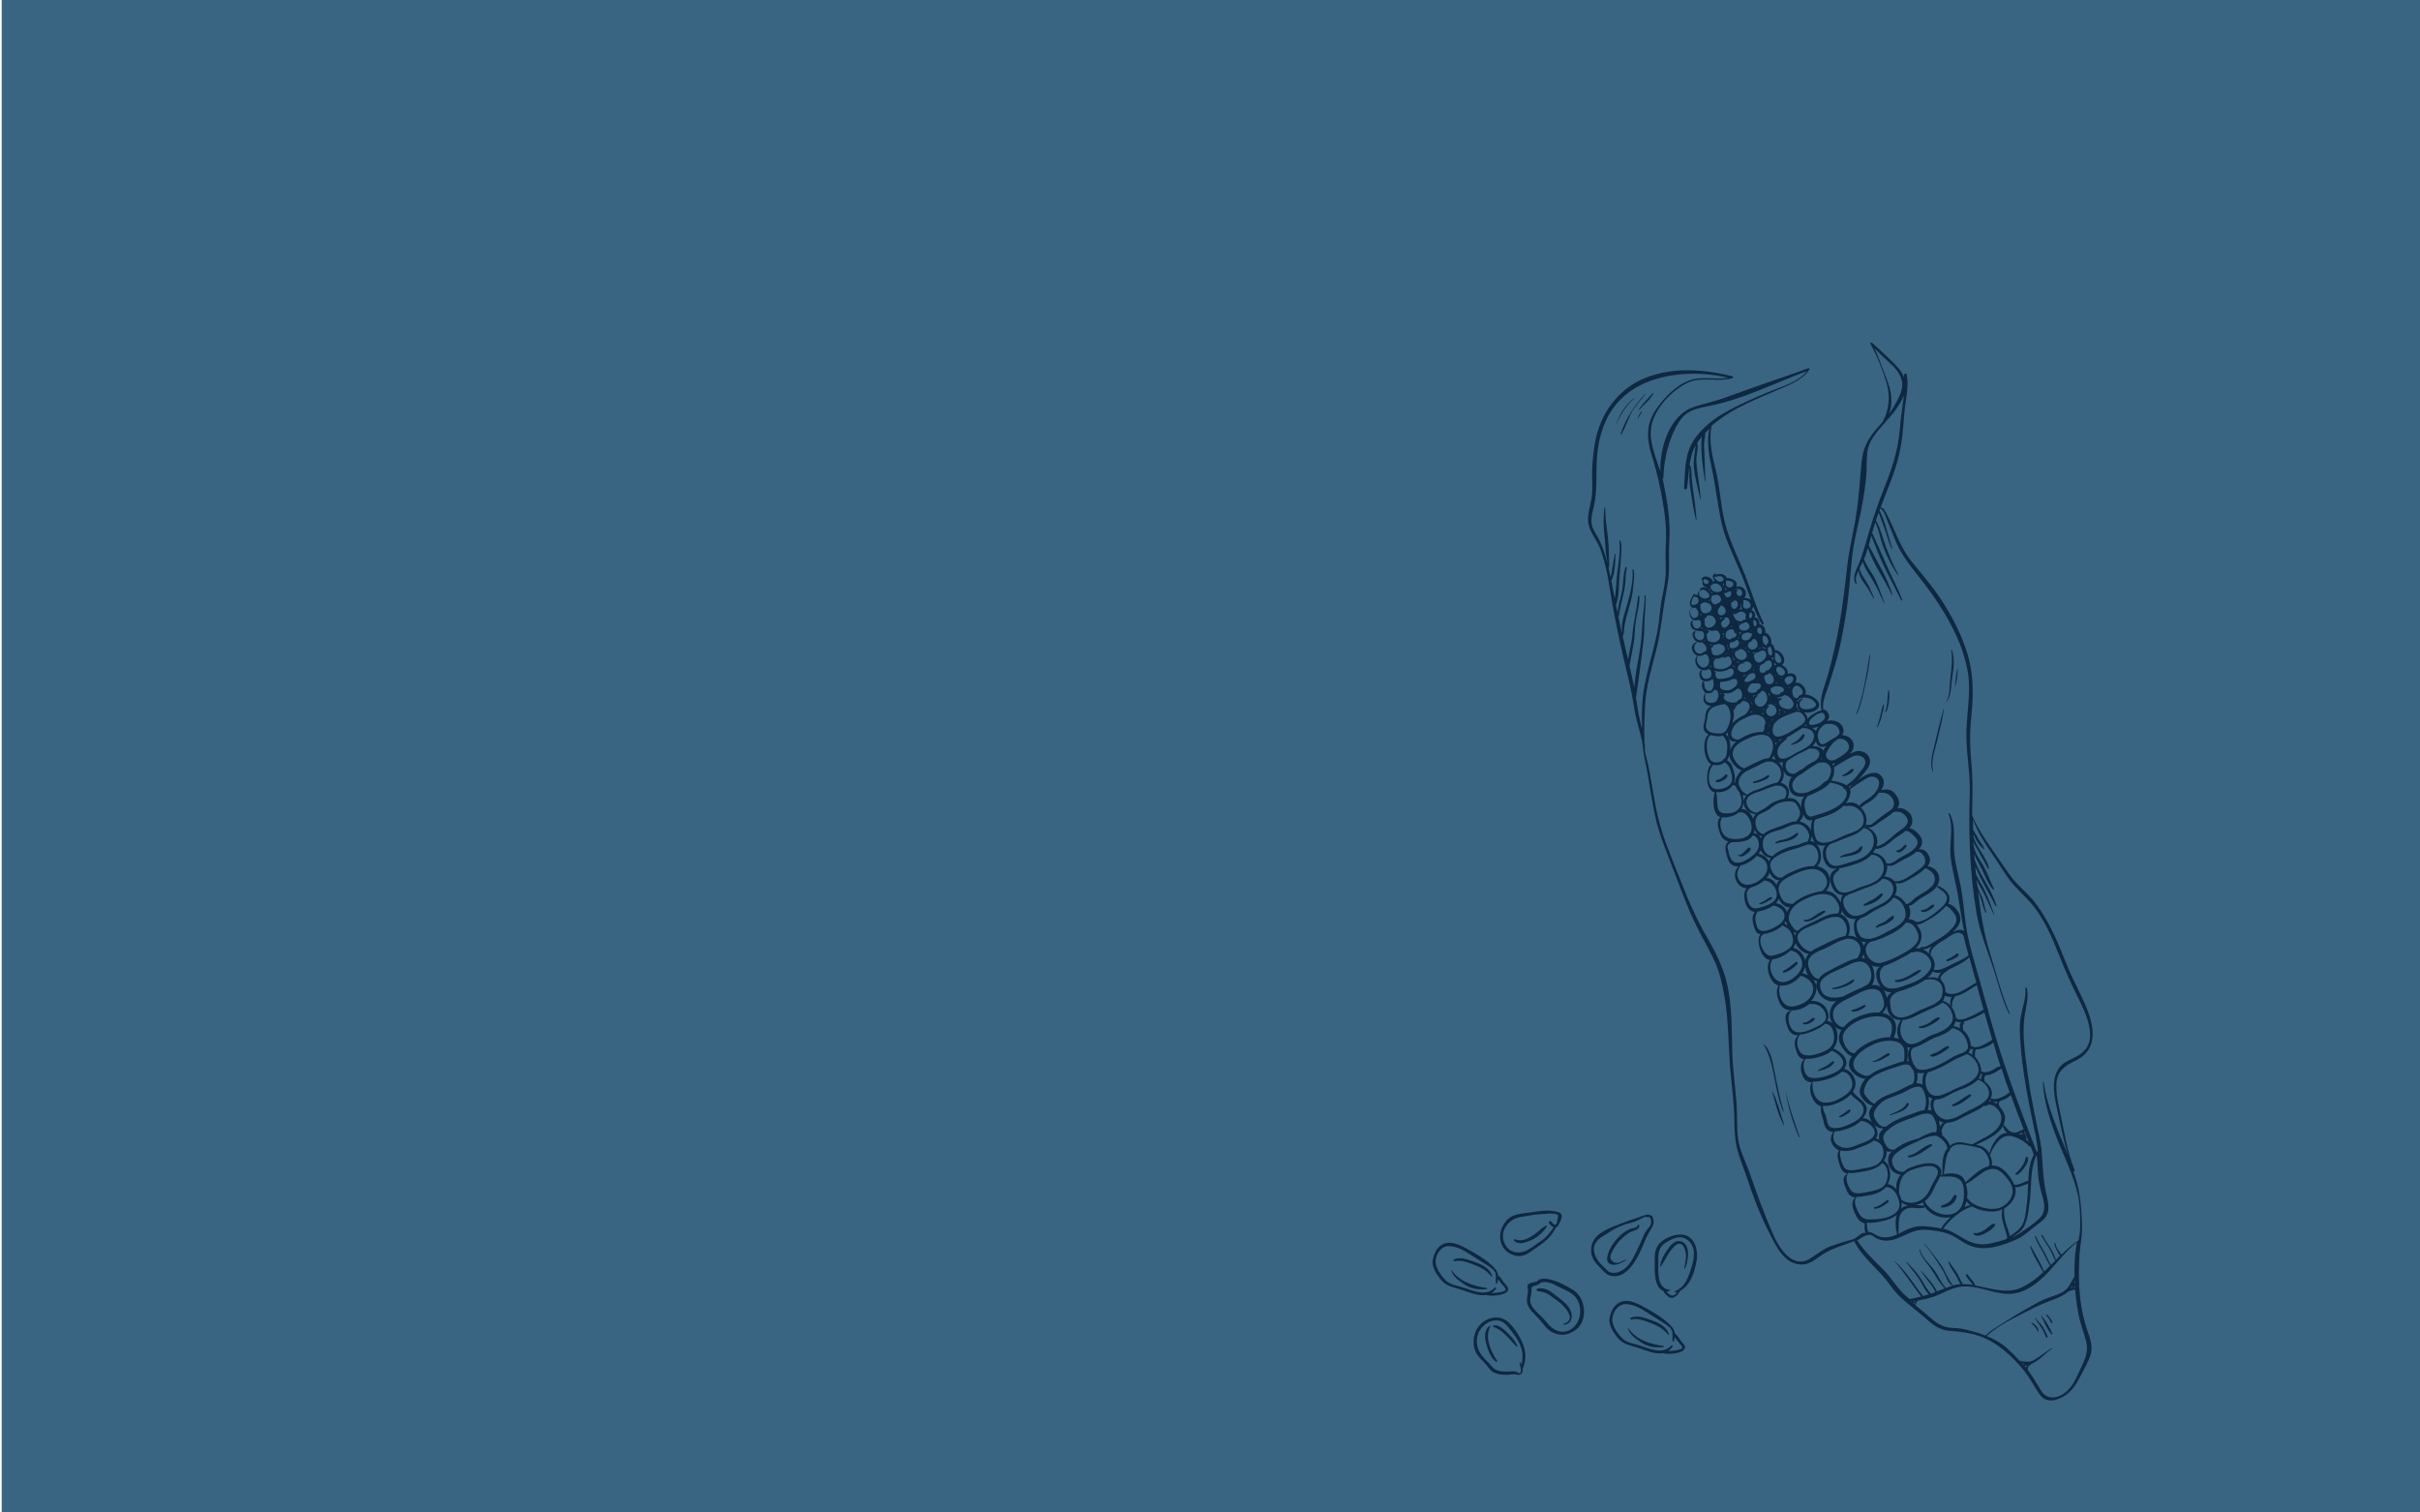<?xml version="1.0" encoding="utf-8"?>
<!-- Generator: Adobe Illustrator 22.1.0, SVG Export Plug-In . SVG Version: 6.00 Build 0)  -->
<svg version="1.1" id="Capa_1" xmlns="http://www.w3.org/2000/svg" xmlns:xlink="http://www.w3.org/1999/xlink" x="0px" y="0px"
	 viewBox="0 0 1440 900" style="enable-background:new 0 0 1440 900;" xml:space="preserve">
<style type="text/css">
	.st0{fill:#3A6582;}
	.st1{fill:#0E2842;}
</style>
<rect x="1" y="0" class="st0" width="1440" height="900"/>
<g>
	<defs>
		<rect id="SVGID_1_" x="1" y="0" width="1440" height="900"/>
	</defs>
	<clipPath id="SVGID_2_">
		<use xlink:href="#SVGID_1_"  style="overflow:visible;"/>
	</clipPath>
</g>
<g>
	<path class="st1" d="M1133,222.9c0,0.6,0,1.1,0,1.7c-1.6-4-4.6-7.1-7.6-10c-3.8-3.6-7.5-7.2-11.4-10.6c-0.5-0.4-1.4,0-1,0.7
		c4.1,7.3,7.3,15.5,9.7,23.5c2.2,7.7,1.3,16-2.5,22.9c-1,1.2-2.1,2.3-3.1,3.5c-5.3,6-8.4,11.5-9.3,19.5c-1.1,10.7-1.6,21.5-3.3,32.2
		c-1.5,10.2-4.2,20.2-5.3,30.4c-1.2,10.9-2.5,21.7-4.3,32.5c-1.8,11-4.3,21.9-7.3,32.7c-1.7,6-5.6,14.4-3.6,20.9
		c-0.5,0-1,0.1-1.4,0.3c-0.1,0-0.1,0-0.2,0c-2.3,1.1-5.4,2.5-6.8,4.8c-0.1-1.6-0.9-3-2.1-4c3,0.6,7.5-0.5,8.7-3.2
		c1.6-3.5-3.9-7.2-8-7.5c0.3-0.8,0.3-1.7,0.2-2.4c-0.6-2.3-2.6-4.3-4.9-4.6c-0.4-0.1-0.8,0-1.2,0.1c0.7-1.2,0.9-2.7,0.3-4
		c-0.9-1.8-3.1-1.9-4.9-1.3c0.6-2-1.2-4.3-3.4-5.3c1-0.6,1.6-2,1.4-3.3c-0.2-2-1.7-4-3.3-5c-0.7-0.4-1.5-0.6-2.2-0.5
		c-0.3-1.7-1.1-3.3-2.2-4c0.4-2.6-1.3-6.1-3.6-6.4c0.2-1.2-0.1-2.5-0.7-3.4c-0.6-1-1.7-1.7-2.7-1.5c0.1-1.1-0.2-2.3-0.8-3.1
		c-0.5-0.6-1.1-1-1.8-1.1c-0.1,0-0.2,0-0.3,0c0.1-0.3,0.2-0.5,0.2-0.8c0.2-0.9,0-1.9-0.6-2.6c-0.4-0.5-1-1-1.7-1
		c0.6-0.5,1.1-1.1,1.3-2c1.4,3.5,3,7,4.9,10.3c0.4,0.7,1.5,0.2,1.2-0.6c-4.4-9.2-7.3-19-11-28.5c-4.1-10.4-9.3-20.3-12-31.2
		c-2.6-10.2-2.9-20.9-5.4-31.1c-2.1-8.5-4.4-17.8-2.5-26.6c4.9-4.2,10.4-7.7,15.6-10.5c8.5-4.5,17.3-8,26.1-11.8
		c5.8-2.5,13.1-5.5,16.5-11.2c0.2-0.4-0.2-0.8-0.6-0.7c-11,4.1-22.1,7.6-33.1,11.6c-5.9,2.1-11.7,4.2-17.6,6.3
		c-5.7,2-11.6,3.2-17.4,5.1c-14.3,4.7-20.5,24-20,38.4c-2.9-8.9-7.1-18.2-5.3-27.2c2-10.3,12-20.8,21.2-25.4
		c8.2-4.1,18.3-0.3,27-2.9c0.5-0.1,0.6-0.9,0.1-1.1c-17-4.2-35.3-5.6-51.8,0.9c-16.4,6.5-27.1,21.5-30.1,38.6
		c-1,5.5-1.5,11-1.7,16.5c-0.2,6,0.6,12-0.6,18c-0.8,4-2.1,8.1-1.8,12.3c0.4,5.8,4.6,10.1,6.8,15.4c4.8,11.8,6,25.6,8.4,38.1
		c2.4,12.8,5.2,25.4,8.3,38c1.8,7.2,3.1,14.4,4.3,21.8c1.2,7.1,4,13.8,4.8,21c0,0,0,0,0,0.1c0.1,1.4,0.3,2.8,0.5,4.2
		c0,0,0,0.1,0,0.1c0,0.1,0,0.2,0.1,0.3c0.4,2.5,0.9,4.9,1.5,7.4c1.8,9.6,3.1,19.2,5.1,28.7c2.6,12.1,7.7,23.5,12,35
		c4.6,12.2,9.2,24.5,15.4,36c2.9,5.4,5.8,10.7,8.3,16.2c2.8,6.2,4.3,13,5.5,19.7c2.2,12.1,2.4,24.6,3.1,36.9
		c0.6,12.5,2.8,24.7,2.9,37.3c0,4.9,0.3,9.8,1.1,14.6c1.1,6.1,3.7,11.9,5.7,17.8c3.9,11.5,7.8,22.6,13.3,33.4
		c4.3,8.4,9.6,21.2,21.2,20.2c4.3-0.4,8-3.9,11.5-6.1c5.7-3.6,12.3-5.3,18.5-7.8c5.1,10.3,14.8,16.8,21.3,26.1
		c3.2,4.5,6.8,8.1,11.1,11.5c4.6,3.6,8.9,7.3,13.3,11.1c3.5,2.9,7.4,4.5,11.9,4.8c5.8,0.4,11.1,1.1,16.6,2.9
		c11,3.7,20.1,12.3,27.2,21.1c3.3,4.2,5.7,8.8,8.6,13.2c1.5,2.3,3.4,3.8,6.1,4.1c3.3,0.4,7.5-1.5,10.1-3.4c4-2.9,6.4-7,8.6-11.3
		c2-3.9,4.4-7.9,5.8-12.1c1.7-4.9-0.2-10.2-1.8-14.8c-4.1-11.7-5.2-23.7-5-36.1c0.1-4.6,0.2-9.3,0.8-13.9c0.6-4.5,1.2-9,1-13.5
		c-0.4-9.6-1.1-19.2-4.2-28.4c-0.3-0.9-0.6-1.8-1-2.8c0.4,0.2,1-0.2,0.8-0.7c-4.8-11.9-6.4-24.7-9.2-37.1c-1.1-4.9-1.9-9.8-1.6-14.8
		c0.5-7.3,5.4-10.4,11.4-13.3c15.9-7.8,9.8-24.9,3.8-37.5c-3.6-7.4-7.2-14.6-10.2-22.3c-4.6-11.6-9.5-23.1-17-33.2
		c-3.3-4.5-7.6-8.3-11.5-12.3c-4-4.2-6.9-9-10.2-13.7c-5.9-8.6-12.4-17.2-16.5-26.9c0.1-8.9,0.5-17.7-0.1-26.6
		c-0.5-6.3-1.1-12.6-1.1-18.9c-0.1-6.3,0.7-12.6,1.2-18.8c0.8-10.8,0.4-21.2-2.7-31.6c-3-9.9-7.6-19.3-13-28.2
		c-5.7-9.6-12.9-17.9-19.9-26.5c-5.1-6.3-8.1-13.1-11.3-20.5c-1.3-3-2.7-5.9-4.2-8.8c-0.6-1-1.5-3-2.8-3.3c-0.6-0.1-1,0.8-0.3,1
		c1.6,0.5,2.9,4.9,3.5,6.2c1.5,3.6,2.9,7.2,4.4,10.9c3.1,8,7.5,14.2,12.9,20.9c13.4,16.7,26.8,36.7,30.7,58.1
		c2.2,11.8-0.4,24.2-0.7,36.1c-0.3,12.4,2.4,24.6,2,37c-0.8,23.8,0,47.6,4,71.1c1.8,10.6,5.8,20.7,9.3,30.8
		c3.4,9.7,5.4,19.9,10,29.1c0.1,0.3,0.6,0.1,0.5-0.2c-5.1-11.6-8-24-11.8-36c-3.7-11.7-5.5-23.7-7-35.9c0-0.3-0.1-0.6-0.1-0.9
		c0.6,1.8,1.4,3.6,2,5.5c0.8,2.5,1.1,5,2.4,7.3c0.1,0.2,0.6,0.1,0.5-0.2c-0.8-2.4-1.2-4.9-1.9-7.3c-0.9-2.9-2.6-5.4-3.4-8.4
		c-0.1-1.2-0.3-2.4-0.4-3.6c0.8,1.8,1.8,3.6,2.8,5.4c2.7,4.9,4.9,10.1,7.3,15.2c0.1,0.1,0.3,0.1,0.3-0.1c-1.6-4.5-3.2-8.9-5.2-13.3
		c-1.6-3.7-4-6.9-5.6-10.6c-0.2-1.5-0.3-2.9-0.4-4.4c1,2.4,2.1,4.7,3.2,6.9c2.7,5.6,6.1,10.7,8.7,16.4c0.2,0.4,0.8,0.2,0.7-0.3
		c-1.6-5-4.1-9.6-6.7-14.2c-2.2-3.9-4.8-8.5-6.3-13c-0.1-1.1-0.2-2.3-0.3-3.4c0.8,2.2,2,4.4,3.1,6.3c2.7,4.8,4.5,10.7,8.1,14.9
		c0.3,0.3,0.8,0,0.6-0.4c-2.3-4.6-3.8-9.5-6.4-13.9c-2-3.3-4.9-7.3-5.5-11.2c0-0.2-0.1-0.3-0.2-0.3c-0.1-0.8-0.1-1.7-0.1-2.5
		c0.5,1.5,1.4,2.9,2.2,4.2c2.2,3.8,4.3,7.7,6.4,11.6c0.2,0.3,0.8,0.2,0.7-0.2c-1.8-6.9-7.4-12-9.3-18.8c0,0,0,0,0,0
		c0-0.5-0.1-1-0.1-1.5c1.4,3.4,3.5,6.7,6.1,8.9c0.2,0.2,0.6,0,0.5-0.3c-1-1.9-2.3-3.7-3.5-5.6c-1.1-1.9-2.1-3.8-3.2-5.7
		c0-2-0.1-4.1-0.1-6.1c2.9,8.5,8.3,16,13.3,23.4c2.8,4.1,5.2,8.3,8.2,12.3c3.6,4.9,8.3,8.9,12.3,13.4c8.4,9.3,13.4,21.6,18,33.1
		c3.3,8.3,6.9,16.3,10.9,24.3c3.4,7,7.2,14.7,7,22.6c-0.1,5-2.7,8.8-6.9,11.4c-3.8,2.4-8.8,3.6-11.5,7.4c-5.3,7.3-2.7,17.8-1,25.8
		c1.9,8.8,3.6,17.8,6.4,26.4c-5.8-14.3-12.4-28.2-14.6-43.6c0-0.3-0.5-0.3-0.5,0c0.6,11.3,4,22,8,32.5c4.4,11.4,10.3,22.8,12.9,34.8
		c1.2,5.9,1.3,12.2,1.3,18.2c0,2.8-0.4,5.7-0.9,8.5c-3.7,2.5-7.1,5.5-10.3,8.6c-1.3-2.2-3.3-4.2-3.5-6.8c0-0.3-0.6-0.3-0.6,0
		c0,1.4,0.7,2.8,1.3,4c0.5,1.1,1.2,2.4,2.1,3.4c-0.8,0.8-1.7,1.6-2.5,2.5c-1.7-5.6-5.3-9.7-8.1-14.8c-0.2-0.4-0.7-0.1-0.6,0.3
		c1.3,2.5,3,4.8,4.4,7.2c1.5,2.4,2.5,5.2,3.9,7.7c-0.9,0.9-1.7,1.7-2.6,2.6c-1.5-2.4-2.5-5.1-3.9-7.6c-1.8-3.1-3.6-6.1-5-9.4
		c-0.2-0.4-0.7-0.1-0.6,0.3c1.3,3.3,3.1,6.4,4.9,9.5c1.4,2.6,2.5,5.3,4.1,7.7c-1.2,1.2-2.4,2.3-3.6,3.4c-2-5.2-5.2-10.2-7.9-15.1
		c-0.1-0.2-0.5-0.1-0.4,0.1c1.6,5.5,5.2,10.3,7.8,15.5c-3.7,3.4-7.7,6.5-12.4,8.8c-8.9,4.4-18.6,0.8-28-1c0,0,0-0.1,0-0.1
		c-0.6-1.4-1.6-2.7-2.6-3.8c-0.7-0.9-1.4-1.8-2.1-2.7c-0.4-0.5-1.1,0.1-0.9,0.6c0.3,0.8,0.9,1.5,1.4,2.2c0.9,1.2,1.8,2.4,2.7,3.5
		c-2-0.3-4-0.5-6-0.5c-1-2-2-4-3-5.9c-1.4-2.5-3.5-4.7-4.9-7.3c-0.2-0.4-0.8-0.1-0.6,0.3c1,2.8,2.8,5,4.3,7.5
		c1.1,1.8,1.7,3.7,2.9,5.4c-1.5,0.1-2.9,0.4-4.4,0.8c-3-3.4-4.5-8.2-7-11.9c-3.1-4.5-6.5-8.8-10-13c-0.1-0.2-0.3,0.1-0.2,0.2
		c4,5,7.7,10.2,11,15.7c1.9,3.1,2.6,7.1,5.7,9.2c-1.3,0.4-2.5,0.8-3.8,1.3c-3-3.2-4.6-7.6-7.3-11.1c-2.5-3.3-7.3-7.5-8-11.7
		c0-0.3-0.4-0.2-0.4,0.1c0.5,3.6,3.8,7.2,5.9,10c3.1,4.2,5.4,9.3,9.1,12.9c-1.4,0.6-2.8,1.2-4.2,1.7c-0.1,0.1-0.3,0.1-0.4,0.2
		c0,0,0,0,0-0.1c-2.4-4.8-6.2-8.7-9.8-12.6c-0.1-0.1-0.2,0-0.1,0.1c2.8,4.4,6.6,8.2,9,12.9c-0.9,0.3-1.7,0.7-2.6,1
		c-2.8-2.6-4.3-6.3-6.4-9.4c-2.3-3.5-5.3-6.7-8.3-9.6c-0.1-0.1-0.3,0-0.2,0.2c3.2,4.1,6.6,7.9,9.1,12.4c1.3,2.3,2.5,4.9,4.5,6.8
		c-1.2,0.4-2.3,0.7-3.5,1c-5.6-7-10.2-15-17-20.9c-0.1-0.1-0.2,0-0.1,0.1c6,6.6,10.5,14.2,16,21.1c-2.3,0.6-4.5,1.1-6.9,1.5
		c-0.3-0.3-0.7-0.5-1-0.8c-6.1-4.9-9.6-11.8-15.1-17.2c-5.5-5.4-10.8-10.5-15.1-16.9c2.5-1.3,4.5-3.3,7.5-3.3c1.5,0,3.1,1.7,4.4,2.3
		c4,1.7,8.1,1.4,12.1-0.2c5-2,9.4-4.9,14.9-5.1c4.9-0.1,11.2,0.9,15.8,2.6c4.2,1.5,7.6,4.7,11.7,6.5c4.5,2,9,2.2,13.8,1.4
		c4.8-0.8,9.6-2.6,14-4.5c4.8-2,8.5-5.7,12.6-8.8c2.8-2.1,5.8-4.2,6.7-7.7c0.9-3.7-0.3-8-1.1-11.6c-2-8.6-1.8-17.4-2.8-26.1
		c0.1-0.1,0.1-0.2,0.2-0.3c0.2-0.2-0.1-0.5-0.3-0.4c-0.2-2-0.5-4.1-1-6.1c-2.7-12.7-5.4-25.4-7.1-38.3c-1.6-12.1-3.7-25-1.2-37.1
		c0.9-4.5,1.7-8.8,0.8-13.4c-0.1-0.6-1-0.4-0.9,0.2c0.5,5.4-1.6,10.8-2.6,16c-1.1,5.5-0.7,11.4-0.3,17c0.9,12.2,2.8,24.2,5.2,36.2
		c1.2,6.1,2.5,12.2,3.8,18.3c0.6,3,1,6,1.3,9.1c-0.2,0.2-0.4,0.5-0.6,0.8c-6.5-16.9-13.1-33.9-18.9-51.1c-3.7-10.9-7-22-10.1-33.1
		c0.2-0.4,0-0.9-0.3-1.1c-1.4-5-2.8-10-4.2-15c0.2-0.3,0-0.7-0.3-1c-0.2-0.8-0.4-1.5-0.6-2.3c-2.3-8.4-5-16.7-6.7-25.3
		c-1.8-8.6-2.2-17.4-3.6-26.1c-1.4-8.8-4.4-17.3-4.6-26.2c-0.2-7.1,0.9-13.7-2.5-20.3c-0.2-0.5-0.9-0.1-0.7,0.4
		c3.1,7.6,0.5,16.1,1.1,24c0.6,8.1,3.1,16,4.4,24c1.2,7.2,2.3,14.4,3.7,21.5c-1.9-1.4-4.4-0.5-6.7,0.7c0.7-0.7,1.4-1.4,2.1-2.2
		c2.4-3,3.3-5.7,1.5-9.3c-1.2-2.3-3.6-4.9-6.3-5.4c2.3-4.5-0.9-8.5-6-10.7c-0.6-0.3-0.9,0.6-0.4,0.9c2.5,2.1,6.6,3.8,5.4,7.9
		c-0.6,2.2-3.1,4.1-4.8,5.6c-2.9,2.5-8.8,7.2-12.9,7.1c-0.1,0-0.2,0-0.3,0.1c-1.3-1.1-2.9-1.8-4.5-1.7c0.6-1.2,0.9-2.6,0.9-4.1
		c0-1.3-0.3-2.6-0.9-3.9c2.4-0.1,4.3-2.6,6.2-3.9c3.4-2.3,7.8-3.9,10.3-7.4c3.7-5.2,0.9-11.2-5.3-12.3c0.2-0.3,0.5-0.6,0.7-0.9
		c2.5-3.7-1.7-10.2-5.9-9c0.2-0.2,0.4-0.4,0.5-0.6c2.4-3.5,1.7-6.2-1.1-9.1c-1.2-1.3-3.2-2.8-5.1-3c0.7-0.7,1.2-1.5,1.5-2.3
		c0.9-2.8,0-5.9-2.4-7.7c-2.2-1.7-4.2-2.3-6.3-1.8c0.2-0.3,0.5-0.7,0.7-1.1c1.4-2.7-0.4-5.7-2.1-7.8c-2.1-2.6-5.1-2.7-8.1-1.9
		c1.6-2.6,2.4-5.7,0.2-8.3c-2.3-2.7-5.1-2.4-8.2-1.2c-2,0.8-4.3,2.2-6.3,3.8c1.6-1.5,3.1-3.2,4.6-5c2.1-2.6,4-5.4,2.6-8.7
		c-1.3-3.3-5.6-4.7-8.7-3.5c-0.8,0.3-1.7,0.7-2.7,1.2c1.6-1.7,2.5-3.7,2-6.2c-0.7-3-3.8-4.8-6.7-4.8c0.6-1,0.9-2.1,0.7-3.4
		c-0.6-4.4-5.8-6.2-9.7-5.1c0.4-0.5,0.8-1.1,1-1.7c0.6-1.5-0.3-3.2-1.3-4.2c-0.6-0.6-1.2-0.8-1.9-0.8c-0.8-3.9,0.9-8.1,2.2-11.7
		c1.7-4.7,3.1-9.5,4.6-14.4c3.2-10.5,5.1-21.2,6.8-32c1.7-10.7,2.3-21.3,3.4-32.1c1.1-10.8,4.3-21.5,6.2-32.2c1-5.5,1.8-11,2.3-16.5
		c0.4-4.7,0.1-9.3,0.6-14c0.7-6.7,5.3-12.1,10-17.3c0.1,0,0.2-0.1,0.3-0.2c0.3-0.3,0.5-0.7,0.8-1.1c2-2.2,3.9-4.3,5.5-6.5
		c1.8-2.5,3.8-5.6,5.2-8.9c-0.8,6.6-1.9,13.2-2.4,19.8c-1,12.4-4.6,23.5-9.2,34.9c-4.6,11.4-8.2,22.7-11.5,34.5
		c-1.3,4.7-2.9,9.2-4.9,13.6c-1.2,2.8-2.5,6.3-0.7,9.1c0.2,0.3,0.8,0.1,0.6-0.3c-1.1-2.2-0.1-5,1.2-7.6c0,2.1,0.9,3.9,2,5.8
		c0.7,1.2,1.6,2.3,2.4,3.4c1.8,2.4,2.9,5,4.5,7.5c0.1,0.2,0.4,0,0.3-0.2c-1.5-3.3-2.5-6.4-4.5-9.5c-1.7-2.7-3.6-5-4.2-8.3
		c0.7-1.4,1.5-2.7,2-3.8c0.9,3.4,2.9,6.3,4.9,9.4c3,4.8,5.3,10.1,7.7,15.2c0.1,0.2,0.4,0.1,0.3-0.1c-1.6-4.5-3.3-8.9-5.1-13.2
		c-2-4.5-5.4-8.2-7.1-12.8c0.9-2.2,1.6-4.4,2.3-6.6c3.4,9.8,9.8,18.4,14.2,27.8c0.1,0.2,0.4,0.1,0.4-0.1
		c-3.1-10.4-9.2-19.8-14.1-29.4c0.5-1.9,1-3.8,1.5-5.7c2.7,6.5,5,13.2,8.2,19.5c3.1,6.3,6.5,12.6,9.6,18.9c0.2,0.3,0.7,0.1,0.6-0.2
		c-2.1-6.2-5.5-12.1-8.1-18.1c-3.1-7-6.3-14.1-9.4-21.1c-0.1-0.2-0.3-0.3-0.5-0.3c0.6-2.3,1.3-4.5,2-6.7c2.3,4.9,3,10.4,5,15.4
		c2.2,5.4,5,11.4,8.5,16.1c0.1,0.2,0.4,0,0.3-0.2c-2.9-5.2-5.3-11-7.4-16.6c-2.1-5.4-3.2-10.9-6-15.9c0.5-1.6,1.1-3.1,1.6-4.6
		c1.1,3.4,2.5,6.7,3.7,10.1c1.4,3.8,2.2,7.9,4.1,11.5c0.1,0.2,0.4,0.1,0.3-0.1c-2.5-7.6-3.9-15.6-7.6-22.8
		c2.3-6.2,4.8-12.2,7.1-18.4c4-10.4,6.2-20.4,7-31.5c0.4-5.4,0.9-10.7,1.7-16.1c0.8-5.1,1.4-10.4,0.2-15.5
		C1133.7,222.4,1133,222.4,1133,222.9z M1138.5,774.3c0.5,0,1-0.1,1.5-0.2c-0.1,0.1-0.2,0.2-0.3,0.3c-0.4,0.1-0.8,0.2-1.2,0.3
		c0-0.1,0-0.1,0-0.2C1138.5,774.3,1138.5,774.3,1138.5,774.3z M1139,776.1c-0.2-0.2-0.4-0.4-0.7-0.5c0.4-0.2,0.7-0.4,1.1-0.6
		C1139.2,775.3,1139,775.6,1139,776.1z M1205.5,813.8c-0.3-0.3-0.5-0.7-0.8-1c0,0,0,0,0.1,0c0.6-0.1,1.1-0.3,1.7-0.6
		C1205.9,812.7,1205.6,813.2,1205.5,813.8z M1205.6,811.8C1205.6,811.8,1205.6,811.8,1205.6,811.8c0,0,0.1,0,0.1,0
		C1205.6,811.8,1205.6,811.8,1205.6,811.8z M1204.2,812.2C1204.2,812.2,1204.2,812.2,1204.2,812.2c-0.3-0.4-0.7-0.7-1.1-1.1
		c0.5,0.2,1,0.4,1.5,0.5C1204.3,811.6,1204.1,811.9,1204.2,812.2z M1241.3,798c1.7,6.4-0.8,11.1-3.4,16.7c-2.3,5-4.3,9.9-8.6,13.6
		c-4.6,3.9-11.1,4.9-14.6-0.5c-2.5-4-4.7-8.1-7.5-11.8c-0.2-0.2-0.3-0.4-0.5-0.6c0-0.1,0-0.2,0-0.3c-0.7-1.6,0.9-2.6,2-3.4
		c0.1-0.1,0.2-0.2,0.3-0.2c0,0,0,0,0,0c4.6-2.1,7.9-6.1,12-9c0.2-0.1,0-0.4-0.2-0.3c-3.4,2.1-6.5,4.7-10,6.8c-3.1,2-5.6,1.2-8.8,0.9
		c-2.4-2.6-5-5.1-7.6-7.5c-3.7-3.3-7.9-5.7-12.3-7.4c7.4-6.7,17.3-11.2,26-15.7c4.2-2.2,8.5-4,13-5.7c3.5-1.3,6.8-2.6,9.6-5.1
		c1.4-0.4,2.6-1,4.1-1.1c0.4,4.8,1,9.6,1.9,14.2C1237.7,787.2,1239.8,792.5,1241.3,798z M1234.8,766.2c-0.2,0-0.4,0-0.6,0
		c0.2-0.4,0.3-0.8,0.5-1.2C1234.7,765.4,1234.8,765.8,1234.8,766.2z M1234.6,763.7c-0.1,0-0.1,0.1-0.2,0.1c0,0.1-0.1,0.1-0.1,0.2
		c0-0.5,0.1-0.9-0.1-1.3c0.1-0.2,0.2-0.5,0.3-0.7C1234.6,762.5,1234.6,763.1,1234.6,763.7z M1233.1,766.4c-0.3,0.1-0.5,0.1-0.8,0.2
		c0.3-0.5,0.7-1.1,0.9-1.7C1233.2,765.5,1233.1,765.9,1233.1,766.4z M1167.9,765.5c2-0.1,4,0,6,0.3c0.1,0.1,0.2,0.1,0.3,0
		c9.4,1.5,18.3,6.3,28,3c14.6-5,22-20.5,33.7-29.6c-0.5,2.7-0.9,5.4-1.2,8.1c-0.3,4-0.4,8.1-0.3,12.3c-1.5,2.3-2.5,5-4.4,7.1
		c-2.9,3.3-8.4,4.4-12.4,6c-4.1,1.6-7.9,4-11.7,6.1c-5.2,2.9-10.2,6-15.2,9.2c-3.1,2-6.6,4-9.2,6.7c-4.2-1.6-8.5-2.8-13-3.8
		c-2.5-0.6-5-0.6-7.5-0.8c-4.5-0.3-8.1-2.4-11.5-5.3c-3.2-2.7-6.3-5.4-9.6-8c-0.2-1.2,0.5-2.1,1.4-2.8c0.1-0.1,0.2-0.2,0.4-0.2
		c2.9-0.5,5.8-1.2,8.6-2.1C1156.2,769.7,1161.5,765.9,1167.9,765.5z M1137.6,774.3c-0.1,0.2-0.2,0.3-0.2,0.5
		c-0.2-0.1-0.4-0.3-0.5-0.4C1137.1,774.3,1137.4,774.3,1137.6,774.3z M1090.9,455.6c-0.2-0.4-0.4-0.7-0.6-1.1
		c0.6-0.1,1.2-0.2,1.9-0.4C1091.7,454.5,1091.3,455,1090.9,455.6z M1088.9,465.7c2.3,0.3,5.9,1.1,8.1,2.9c-0.2,0.5,0.3,1.1,0.9,0.9
		c0,0,0,0,0,0c0.9,1.1,1.3,2.5,0.8,4.1c-1.5,4.5-6.5,7.2-10.5,8.9c-3.2,1.4-6.7,2.3-10,3.3c-3,0.9-3.8-3-4.2-4.7
		c-0.5-2.5-0.3-5.1,1.4-7c0.2-0.2,0.2-0.4,0.2-0.5c0.9-0.2,1.7-0.5,2.5-0.9C1082.3,470.8,1086.4,469,1088.9,465.7
		C1088.9,465.7,1088.9,465.7,1088.9,465.7z M1098,479.7c3.8-0.5,5.9,0,8.7,2.6c2.2,2,3,6.2,1.6,8.8c-1.8,3.3-6.6,4.4-9.8,5.6
		c-4.6,1.7-12.7,7.3-17.2,3.4c-1.5-1.3-3.3-10.6-0.8-12.6c2.5-0.7,4.9-1.6,7.3-2.4c3.3-1.2,6.8-3.1,9.3-5.7
		C1097.4,479.5,1097.6,479.7,1098,479.7z M1113.4,505.8c-2.9,4.5-8.4,6.2-13.2,7.5c-4.4,1.2-9.7,4.1-12.5-1
		c-1.7-3.1-1.9-7.5,1.1-9.8c0.1,0,0.1-0.1,0.1-0.2c2.4-0.7,4.7-1.8,6.5-2.5c4.3-1.9,10.5-3.2,13.5-7.1
		C1115.2,493.9,1116.5,501,1113.4,505.8z M1113.8,508.6c5.9,0.2,8.7,6.6,6.2,11.6c-2.2,4.4-7.7,6.1-12.1,7.4
		c-3.8,1.2-9.4,5-13.2,2.9c-1.9-1-2.9-3.5-3.5-5.4c-1.1-3.2,0.2-5.4,2.9-7.2c0.4-0.3,0.4-0.8,0.1-1.1c1.6-0.3,3.3-0.7,5.1-1.2
		c5.4-1.6,10.8-3.1,14.4-7.1C1113.7,508.6,1113.8,508.6,1113.8,508.6z M1125.5,532.8c-0.3,0.1-0.4,0.4-0.4,0.6
		c-2.4,3.5-7,5.1-10.6,7c-3.8,1.9-6.3,4.7-10.9,4.6c-4.8-0.1-10.4-10.4-3.9-12.4c0.1,0,0.2-0.2,0.2-0.3c2-0.6,4.1-1.5,6-2.3
		c5-2.1,10.8-3.2,14.3-7.1C1125.7,523.2,1128.2,528,1125.5,532.8z M1137.5,566.6c0.1,0.2,0.4,0.3,0.7,0.2
		c5.6-2.5,13.7,4.5,10.1,10.3c-2.8,4.5-8,7-12.8,8.6c-3.4,1.2-8.2,3.2-11.8,2.3c-5.2-1.2-7-10.1-2.8-13c0.1-0.1,0.2-0.2,0.2-0.3
		c4.3-1.1,8.7-3.8,11.7-5.3C1134.3,568.6,1136,567.7,1137.5,566.6z M1143.8,564.7c1.9,0.4,3.9-0.6,5.8-1.7c-1.2,1.3-2,2.9-1.7,4.6
		C1146.7,566.3,1145.3,565.3,1143.8,564.7z M1155,578.7c-1.1,1.3-1.9,2.6-1.7,3.6c-2-1-3.9-0.9-6.1-0.6c1.2-1.1,2.2-2.3,2.9-3.6
		C1151.7,579,1153.3,579.1,1155,578.7z M1161.3,599c0.1,0.1,0.4,0,0.3-0.2c-0.1-1.1,0-2.2,0.4-3.3c0.2-0.6,0.5-1.2,0.8-1.7
		c0.2-0.3,0.5-0.6,0.7-1c4.9-1,8.5-4.1,12.8-6.6c1.3,4.9,2.6,9.7,4,14.6c-2.3,1.4-4.6,2.6-7,3.7c-2.3,1-7.3,3.6-9.3,1.2
		c-0.1-0.1-0.1-0.1-0.2-0.1c0-0.1,0-0.2,0-0.3c-0.4-3.8-3.5-8.9-7.7-9.7c0.6-1,1-2.1,1.3-3.2c0.9,0.7,2.6,0.8,3.9,0.8
		c-0.3,0.6-0.6,1.3-0.7,1.9C1160.3,596.3,1160.2,598.1,1161.3,599z M1185.5,618.8c-3.2,1.6-9.1,6.2-12.4,3.5c-0.2-0.1-0.4,0-0.4,0.1
		c-0.1-3.9-1.9-7.3-4.7-9.5c0-0.1,0.1-0.2,0.1-0.2c0.1-0.7-0.1-1.4-0.2-2c-0.1-0.9,0.8-1.4,0.9-2.3c0-0.2,0-0.4-0.1-0.6
		c4.2-1,9.7-3.8,12.1-5.3C1182.4,608,1183.9,613.4,1185.5,618.8z M1204.2,672c-0.8,0.2-1.6,0.7-2.3,1c-1.3,0.6-2.6,1.3-4.1,0.8
		c-0.1,0-0.2,0-0.2,0c-0.4-0.1-0.9-0.3-1.3-0.5c-1.7-0.9-2.5-2.5-3.9-3.8c-0.2-0.2-0.5-0.1-0.5,0.2c0,1.7,1,3.3,2.5,4.4
		c-5.5,0-9.4,7.2-10.7,12.3c-0.3-0.6-0.7-1.1-1-1.6c-1.8-2.3-4.2-3.1-6.8-3.6c7-3.4,17.2-7.3,17.2-16.3c0-1.9-1.4-4.5-3.3-6.5
		c0-0.1,0-0.1,0-0.2c-0.2-0.6-0.5-1.2-0.4-1.9c0.1-0.6,0.5-0.8,0.9-1.2c2.5-0.7,5.1-2.1,6.2-3.5
		C1198.9,658.4,1201.5,665.2,1204.2,672z M1207.3,679.7c-0.5-0.6-1.1-1.2-1.8-1.7c0.3-0.2,0.5-0.5,0.4-0.9c-0.4-1.2-0.9-2.2-1.4-3.3
		c0-0.1-0.1-0.2-0.2-0.2c0.1-0.1,0.3-0.2,0.4-0.3C1205.6,675.4,1206.4,677.5,1207.3,679.7z M1203.3,674.4c0.1,0.2,0.2,0.5,0.3,0.7
		c0,0,0,0,0,0c-0.6-0.2-1.4,0-2-0.3c-0.1,0-0.2,0-0.3,0c-0.1,0-0.1,0-0.2-0.1c0,0,0.1,0,0.1,0c0.6-0.1,1.4-0.4,2.1-0.7
		C1203.2,674.1,1203.2,674.3,1203.3,674.4z M1199.1,706.4c1.1,0.2,2.5-0.2,3.4-0.5c1.4-0.5,2.8-1.1,4.3-1.6c0,1.2-0.1,2.4-0.1,3.5
		c-0.2,5.2-0.8,10.4-1.6,15.5c-0.6,4.2-2.4,7.4-5.8,9.9c-1.1,0.9-2.3,1.6-3.4,2.4c-0.3-2.5-1.5-4.8-2.2-7.2
		c-0.9-2.8-1.4-6.3-1.1-9.3C1197,716.6,1200.4,711.6,1199.1,706.4z M1197.6,708.9c0,4.5-4,8.6-8,9.9c-5.2,1.8-15.5-0.8-18.6-5.4
		c-0.1-0.2-0.3-0.3-0.5-0.3c0.4-2.9,0.2-5.9-0.7-8.6c8.2-3.8,14.5-14.9,23.1-5C1195.3,702.3,1197.6,705,1197.6,708.9z M1145,717.4
		c-1.7-0.1-3.4-0.3-5.1-0.4c1.5-0.3,3-0.8,4.2-1.5C1144.4,716.2,1144.7,716.9,1145,717.4z M1105.3,720.4c-1-2.3-2.6-6.1-0.4-8.2
		c0,0,0,0,0,0c1.9,0,4-0.4,6.1-0.7c4.2-0.7,8.5-1.9,11.2-5.1c4.8-0.1,7.3,5.3,8,9.4c0.8,5.2-4.1,7.7-8.2,8.8c-3.2,0.9-6.8,1-10.1,1
		C1108.5,725.7,1106.6,723.2,1105.3,720.4z M1071.1,615.6c1.9-0.1,3.9-0.6,5.7-1.3c2.7-1,6.7-2.6,9.1-5.1c4.6,0.3,5.5,5,5.4,8.9
		c-0.1,5-4.4,7.2-8.6,8.6c-3.5,1.2-9.7,2.8-11.9-1.3C1069.1,622.2,1068.7,618.5,1071.1,615.6L1071.1,615.6z M1077.7,595.6
		c1.3-1.4,2.2-3.1,2.8-5c0.9-3.1,0.1-5.7-1.5-7.7c0.8,0.4,1.6,0.8,2.3,0.9c-0.4,1.1-0.6,2.2-0.4,3.4c0.7,3.8,2.9,6.6,6.5,8.1
		c1.8,0.8,3.6,0.7,5.3,0.3c-2.7,2.4-4.4,5.4-3.8,9.6c0.1,1,0.7,2.4,1.6,3.7c-0.9-0.7-1.9-1.2-3.2-1.4c0.6-1,0.9-2.2,0.7-3.5
		C1087.4,598.6,1082.9,595.2,1077.7,595.6z M1015,412.3c1.5,0.6,3.4,0.2,4.5-1c0.2-0.3,0.4-0.6,0.6-0.9c1.5,0.1,2.1,0.8,2.4,2.4
		c0.2,1.5-0.3,3.3-1.3,4.4c-1.2,1.3-3.7,1.4-5.2,0.5C1014,416.6,1014.6,414.2,1015,412.3C1015,412.4,1015,412.4,1015,412.3z
		 M1010.2,390.2c0.1,0,0.3,0.1,0.4,0.1c1.3,0.2,2.8-0.3,4-1.1c0.2,0,0.5,0.1,0.7,0.2c0.8,0.4,1.2,1.3,1.5,2.2c0.6,2,0,4.2-1.8,5.3
		c-1.7,0.9-3.5-0.3-4.4-1.7C1009.5,393.6,1009.5,391.8,1010.2,390.2z M1007.6,355.2c1.5-0.3,2.8,0.1,3.1,1.8c0.3,1.9-1.5,2.9-3.1,3
		C1005.4,360.1,1006.8,357.2,1007.6,355.2z M1011.9,356.9c0.1,0.1,0.2,0.1,0.4,0.2c-0.1,0.1-0.2,0.1-0.3,0.2
		C1012,357.1,1012,357,1011.9,356.9z M1011.4,351.8c0.1-0.1,0-0.2-0.1-0.3c0.3,0.2,0.6,0.2,0.9,0c0.7-0.8,1.1-0.8,2.2-0.3
		c1.1,0.6,2.2,1.5,2.7,2.7c0.7,1.5-1.3,2.2-2.4,2.3c-1.1,0-2.2-0.5-3-1.2C1010.7,354,1010.9,352.8,1011.4,351.8z M1013.7,344.9
		c0.5-0.2,0.9-0.3,1.6-0.1c0.6,0.2,1.5,0.8,1.5,1.5c0,0.9-1.3,1.4-2.1,1.2C1013.9,347.2,1013.5,345.8,1013.7,344.9z M1021.8,347.3
		c0.2,0.1,0.4,0.2,0.6,0.3c0.9,0.5,1.7,1.3,2.1,2.2c1.1,2.3-2.2,2.7-3.7,2.4c-2.2-0.4-3.2-2-2.9-3.9c0.1,0,0.2,0,0.4,0
		c0.5-0.2,0.8-0.7,1.2-0.9c0.6-0.3,1.3-0.2,1.9-0.1C1021.5,347.2,1021.7,347.3,1021.8,347.3z M1031.4,347.8c-0.3,1.3-1.6,2-2.8,1.7
		c-1.5-0.4-1.8-1.8-1.5-3.1c0-0.1,0-0.2-0.1-0.3c0.1-0.2,0.2-0.5,0.3-0.7C1029,345.6,1031.7,345.9,1031.4,347.8z M1044.6,369.3
		c0.6,0.6,0.7,1.6,0.6,2.4c-0.1,0.9-1,1.4-1.5,0.4c-0.4-0.8-0.5-2.1-0.3-3.1C1043.9,369,1044.3,368.9,1044.6,369.3z M1052.2,382.6
		c-0.1,0-0.3,0.1-0.4,0.1c-0.2,0.1-0.5,0.4-0.4,0.7c0,0,0,0.1,0,0.1c-0.1,0.2-0.2,0.3-0.2,0.5c-0.9,0.1-1.9-1.4-2.1-2c0,0,0,0,0,0
		c0-0.2-0.1-0.4-0.2-0.6c-0.2-1.1-0.2-2.2,0.4-3.1c1.2-0.1,1.9,0.5,2.5,1.6C1052.1,380.7,1052.3,381.7,1052.2,382.6z M1053.3,384.6
		c0.8,0.9,1.1,2.4,1.2,3.6c0,0.1-0.1,0.2-0.1,0.3c0,0.1,0,0.2,0.1,0.3c-0.1,2-1.8,1.3-2.3-0.3c-0.3-1-0.3-2.1-0.3-3.1
		c0.2-0.1,0.4-0.2,0.7-0.3C1052.8,385,1053,384.8,1053.3,384.6C1053.2,384.6,1053.2,384.6,1053.3,384.6z M1078.5,441.2
		c-1.6,2.9-5.6,4.8-8.4,6.1c-3.1,1.4-10.5,7.4-12.2,1.9c-1.2-4,2.2-7.2,5.1-9.3c0.3-0.2,0.2-0.7-0.1-0.9c1.7-0.8,3.4-1.8,4.9-2.9
		c1.1-0.7,3-1.7,4.7-2.9c0.1,0,0.1,0,0.2,0C1077.4,433.1,1081.2,436.1,1078.5,441.2z M1079,445.5c3.3,0.1,4.8,3.2,2.6,5.8
		c-1.7,2-4.3,2.7-6.3,4.1c-0.8,0.5-1.7,1.3-2.6,2.1c-1.6,0.7-3.1,1.7-4.5,2.7c-1.2,0.4-2.3,0.3-3.4-0.3c-2.9-1.7-3.3-6.9,0.2-8.1
		c0.1,0,0.2-0.1,0.2-0.2c1.1-0.7,2.2-1.4,3-1.9c2.6-1.5,5.9-2.7,8.5-4.4C1077.5,445.5,1078.2,445.5,1079,445.5z M1084.3,451.7
		c-0.2,0-0.4,0-0.7,0c0.2-0.2,0.3-0.4,0.4-0.7C1084.1,451.3,1084.2,451.5,1084.3,451.7z M1073.7,473.9c-1.7,1.7-2.1,4.2-1.8,6.6
		c-0.7-1.5-1.6-3-2.7-4.1c-1.4-1.3-3.5-1.6-5.6-1.5c1.6-2.9,1.3-6-1.7-8.2c-0.7-0.5-1.5-0.8-2.3-0.9c1.9-2.2,2.3-5.1,1.4-8
		c0,0.1,0.1,0.2,0.1,0.3c1,2.9,2.9,4.1,5.1,4.2c-1.4,1.8-2.1,3.9-1.6,6.3C1065.5,473.6,1069.7,474.5,1073.7,473.9z M1086.3,503
		c-2.1,2-1.9,6.2-1,8.7c1.7,4.5,4.4,5.5,7.8,5.2c-5,1.9-4.9,6.9-2.7,11.3c1.6,3.3,3.8,4.4,6.2,4.4c-1,1-1.3,2.8-1.2,4.6
		c-0.8-1.6-1.9-3.2-3-4.4c-1.6-1.7-3.6-2.5-5.8-2.7c3.3-3.6,3.1-10-1.3-13c-1.3-0.9-2.6-1.4-4-1.7c3.4-3.2,2.7-9.3-0.1-12.8
		c-1.1-1.3-2.4-2-4-2.2c0.5-1,0.9-2,1-3c0,0.1,0.1,0.3,0.1,0.4C1079.3,502.8,1082.6,503.6,1086.3,503z M1098.1,556.9
		c-1.5,0.3-3.1,0.8-4.4,1.3c-4.4,1.7-8.8,4.1-13,6.1c-1.2,0.6-2.2,1.2-3,1.9c-3.6-0.3-7-4.1-8-7.3c-1.5-5.4,8.3-7.8,11.6-9.5
		c3.8-2,7.4-4,11.8-3.8C1097.9,545.9,1100.4,553,1098.1,556.9z M1097.7,559.1c0.1-0.1,0.3-0.2,0.4-0.3c0.1,0,0.2,0,0.2-0.1
		c3.6-0.6,7.3,0.9,8.5,4.6c0.9,2.8-0.4,4.7-1.6,6.9c-2.4,0.4-4.9,1.4-7.1,2.5c-4.1,2-8.2,4-12.1,6.2c-1.4,0.8-2.8,2.1-3.8,3.6
		c-3.4-0.1-5.8-5.5-6.2-8c-1.1-6,5.6-8.3,9.9-10.1c3.9-1.7,7.3-4.2,11.4-5.3C1097.3,559.1,1097.5,559.2,1097.7,559.1z M1109.8,570.4
		c-0.7-0.2-1.3-0.4-2-0.4c0.5-0.8,0.9-1.5,1.1-2.3C1109.1,568.7,1109.4,569.6,1109.8,570.4z M1145.5,583c3.1-0.3,5.8-0.8,8.6,1.6
		c2.1,1.8,2.1,5.8,1.4,8.2c-1.3,4.6-9.5,6.6-13.4,8.5c-4.4,2.1-11.1,6.8-15.5,2.2c-1.7-1.8-1.5-4.3-1.9-6.6c-0.6-3.5,2.1-5.8,5-6.9
		c2.8-0.7,5.5-1.8,7.6-2.6C1139.9,586.4,1142.9,584.9,1145.5,583z M1161.4,608.3c-2.5,4.6-7.8,6-12.3,7.8
		c-4.2,1.6-10.8,7.9-15.3,3.8c-3.7-3.4-3.7-8.3-1.8-12.5c0.1-0.1,0-0.3-0.1-0.4c2.5-0.2,5.2-1,7.5-2.2c4.8-2.5,9.8-4.4,14.5-6.9
		c0.7-0.4,1.2-0.8,1.7-1.3C1160,597.6,1163.4,604.5,1161.4,608.3z M1167,608.2c-0.6,0.7-1,1.5-0.9,2.4c0.1,0.4,0.2,0.9,0.3,1.4
		c-1.2-0.7-2.5-1.2-4-1.4c0.6-0.9,1.1-2,1.3-3.1C1164.3,608.2,1165.5,608.4,1167,608.2z M1164.6,627.7c-2.5,1-4.8,2.7-7.2,4
		c-3.5,1.9-13.7,7.5-17.5,3.5c-0.3-0.7-0.7-1.4-1.2-1.9c-1.5-3.1-3.2-9.2,0.8-10.1c0.1,0,0.2-0.1,0.2-0.2c0.2,0,0.3-0.1,0.5-0.1
		c4.3-1.3,8-4.5,12.4-5.9c3-1,6.7-2.6,9-5.2c5.4,0.8,8.3,4.9,9.4,10.1C1171.7,625.8,1167.2,626.7,1164.6,627.7z M1181.4,658.2
		c3.1-2,5.5-0.2,7.6,2.3c2.3,2.7,2.5,5.9,0.8,9c-3.2,5.7-10.8,8-16,11.4c-1.5-0.2-3.1-0.4-4.5-0.8c-3.6-0.9-6.5-0.4-9,1.7
		c-0.8-2.6-3.3-5.3-5-6.7c0,0,0,0,0.1,0c0.6-0.3,0.5-1.1-0.1-1.4c0.2,0.1,0-0.1,0-0.5c0-0.7,0.3-1.3,0.5-1.9c0.5-1.2,1.1-2.4,2.3-3
		c0.1,0,0.1-0.1,0.2-0.2c3.1,0,6.4-1.4,9.2-3c3.7-2.2,9.3-4.1,13.2-7.2C1180.9,658.2,1181.2,658.3,1181.4,658.2z M1158.4,683.8
		c-3.1,4-2.5,10.3-2.6,15c0,0.1,0,0.1,0.1,0.2c-0.3,0.1-0.7,0.2-1,0.3c0.4-1.4,0.5-2.8-0.2-4c-3.5-5.6-12.7-2.4-17.6-0.7
		c-1.5,0.5-3,1.4-4.2,2.6c-3.2,0.6-5.9-1.5-6.8-4.7c-0.9-3.1,0.7-5.2,3-6.9c4.7-3.6,10.2-5.5,15.5-8.1c2.4-0.9,4.8-1.7,7.1-1.7
		c2.3,0.1,7.4,4.8,7,7.8C1158.5,683.6,1158.4,683.7,1158.4,683.8z M1131.3,713.7c-0.2-1.1-0.6-2.1-1.1-3.2c-0.5-2.5,0-5.2,0.7-7.6
		c0.5-1.9,1.4-3.3,2.7-4.4c0.3-0.2,0.7-0.4,0.9-0.7c0,0,0-0.1,0-0.1c1.2-0.8,2.5-1.4,4-1.9c3.3-1.1,12.8-4.2,14.5,0.7
		c0.8,2.3-1.8,5.6-2.8,7.4c-1.4,2.7-2.2,5.3-4.3,7.7C1142.4,715.8,1135.5,717.3,1131.3,713.7z M1102.5,649.6
		c0.8-1.2,1.4-2.6,1.6-4.2c0.4-3.9-2.8-8.8-6.8-9.3c0.3-0.4,0.6-0.8,0.8-1.3c2.3-4.8-2.9-9.2-7.1-10.9c1.2-1.5,2-3.4,2.3-5.7
		c0.3-2.6-0.1-5.2-1.2-7.2c1.1,1.1,2.4,1.8,3.6,1.8c-1.4,2.4-2,5.2-0.9,7.9c0.8,2,4,7,7,7.8c-1.7,2.6-2.3,5.6-0.4,8.4
		c1.6,2.3,5.5,5.1,8.6,5c-0.6,0.7-1.1,1.4-1.6,2.2c-1.2,2.1-2.4,5.1-1.4,7.4c1.1,2.5,4.3,6.1,7.3,6.3c-1.1,1.5-2.1,3.2-2.1,4.5
		c0,2,0.7,4,1.8,5.6c-1.5-1.5-3.4-2.4-5.5-2.6c0.5-0.6,0.9-1.2,1.3-1.9C1113.6,656.7,1105.7,654,1102.5,649.6z M1120.2,605.1
		c6.4,1.3,6.4,7.2,4.5,12.1c-5.4-0.2-10.8,1.9-15.5,4.7c-1.8,1.1-4,2.7-5.7,4.8c-4.2,0.1-7.6-7.3-6.9-10.4c1-4.7,7.7-8.6,11.8-10
		C1112.2,605,1116.3,604.3,1120.2,605.1z M1152.1,673.7c-1.2-0.1-2.5,0-3.6,0.5c-2.1,0.8-4.7,1.7-6.6,3.1c-4.1,1.2-7.9,2.2-11.7,4.7
		c-0.9,0.6-2,1.3-3.1,2.1c0,0-0.1,0-0.1,0c-3.1,0.3-4.2-1.5-5.5-4c-1.9-3.9-0.5-5.7,2.5-8.2c4.3-3.7,9.6-5.2,14.7-7.1
		c1.6-0.6,4.1-1.7,6.4-2.1c0.4,0.2,0.8,0.2,1.1-0.1c1.7-0.1,3.3,0.4,4.2,2C1152.1,667.5,1153,670.6,1152.1,673.7z M1145.1,660.5
		c-2.6,0.4-5.4,1.5-7.3,2.3c-4.4,1.6-8.6,2.9-12.6,5.5c-0.8,0.5-1.9,1.2-3,2.1c-3.2,0.6-5.1-2.3-6.5-4.7c-1.9-3.4,0.5-6.1,2.6-8.5
		c3.6-4,9.5-4.7,14.1-7c2.9-1.5,5.9-3.6,9.2-3.6c2.9,0,3.9,4.8,4.3,6.9C1146.3,655.9,1145.9,658.3,1145.1,660.5z M1138.1,645
		c-2.8,0.9-5.6,2.7-8,3.8c-4.2,2-8.5,2.9-12.3,5.7c-0.7,0.5-1.6,1.3-2.4,2.3c-2.3-0.6-4.9-4.1-5.8-5.5c-1.3-2,0.3-5.1,1.3-7
		c1.7-3.1,5.7-5,8.8-6.3c3.6-1.6,7.9-2.9,11.7-4.1c1.8-0.6,3.8-0.9,5.4,0.4c0.4,1,1,1.8,1.7,2.5
		C1139.4,639.5,1139.5,643.1,1138.1,645z M1135.8,631.6c-0.3-0.1-0.6-0.1-1-0.1c0.5-2.1,0.4-4.5,0.4-6.5c0-0.6-0.1-1.3-0.3-1.8
		c0.6,0.2,1.2,0.2,1.9,0.2C1134.9,624.9,1135.2,628.9,1135.8,631.6z M1133.2,626c0,1.2,0.1,4.1-0.3,5.5c-1.2,0.2-2.4,0.6-3.6,1
		c-3.5,1.2-7.1,2.4-10.5,3.7c-2.2,0.9-4.4,2.1-6.3,3.6c-2.3,1-4.5-0.2-6.5-1.5c-3.1-2-4.1-5.1-2.2-8.3c2.4-4.1,6.9-6.7,11.1-8.6
		c4.1-1.8,8.5-2.7,12.9-1.7C1131.1,620.4,1133.1,622.7,1133.2,626z M1117.2,674c-0.2-1.7-0.9-3.2-1.9-4.6c1.5,1.4,3.4,2.2,5.5,2
		c-1.4,1.3-2.5,2.7-2.7,4.3c-0.1,0.9,0,1.8,0.2,2.6c-0.6-0.4-1.4-0.8-2.1-1C1117,676.3,1117.4,675.2,1117.2,674z M1122.5,685
		c1,0.5,2.2,0.4,3.3,0c-1.2,1.2-2.2,2.6-2.3,4.2c-0.2,3.3,0.9,6.5,3.6,8.4c1,0.7,2.4,1.2,3.8,1.3c-1.9,2.6-3,5.8-2.4,8.9
		c-1.4-1.7-3.1-2.9-5.2-3.2c0.2-0.4,0.4-0.8,0.6-1.2c1.6-3.9,1-10.5-2.9-12.7c0.4-0.6,0.7-1.3,1-2
		C1122.5,687.6,1122.7,686.3,1122.5,685z M1154.5,670.3c-0.2-1.1-0.5-2.3-0.8-3.4c0.9,0.5,1.8,0.9,2.7,1
		C1155.6,668.5,1154.9,669.5,1154.5,670.3z M1149.3,660.8c-0.7-0.2-1.4-0.4-2.2-0.4c0.8-2.3,0.9-4.7,0.5-7.3c0-0.2-0.1-0.3-0.1-0.5
		c0.7,0.5,1.5,0.9,2.4,1.2C1148.4,655,1148.6,658.2,1149.3,660.8z M1144.1,645.5c-0.1,0-0.1-0.1-0.2-0.1c-1.2-0.7-2.4-0.9-3.6-0.8
		c0.7-1.8,0.9-4.1,0.5-6.3c0.1,0,0.2,0.1,0.3,0.1c1.2,0.3,2.6,0.3,4,0.1C1143.8,640.4,1143.8,643,1144.1,645.5z M1123.7,592.1
		c-0.4,0.5-0.7,1.2-0.9,1.8c-0.3-1.7-1-3.3-2-4.8c1.4,1,3,1.3,4.7,1.4C1124.8,590.9,1124.2,591.5,1123.7,592.1z M1131.1,607
		c-2.4,3.6-2.9,7.7-1.1,11.2c-1-0.4-2.1-0.7-3.1-0.8c2.4-5.5,2-10.9-4.1-13.8c-0.8-0.4-1.7-0.7-2.7-0.9c1.3-1.1,2.2-2.6,2.6-4.2
		c0.1,0.6,0.2,1.2,0.3,1.8C1124.1,605.3,1127.4,607,1131.1,607z M1120.9,595.6c0.7,3-0.5,5.4-2.8,6.9c-5-0.4-10.7,1.5-14.7,3.6
		c-2.2,1.1-4.4,2.9-6.2,4.9c-1.6,0.7-3.8-1.4-4.7-2.3c-1.7-1.8-2.1-4.9-1.5-7.2c1.2-4.5,8.6-7.1,12.3-9.1c3.9-2.1,9.9-5.4,14.3-3.1
		C1119.7,590.3,1120.4,593.6,1120.9,595.6z M1109.2,586.8c-0.3,0.1-0.6,0.3-0.7,0.6c-2.4,0.9-4.7,2-6.3,2.8
		c-1.8,0.8-3.7,1.7-5.6,2.8c-5.9,1.4-13.2,1.1-13.6-6.9c-0.2-5.3,10.7-8.8,14.5-10.7c2.3-1.1,5.1-2.7,7.8-3.1
		c0.3,0.1,0.6,0.1,0.8-0.1c1.2-0.1,2.4,0.1,3.5,0.7C1114.6,575.4,1115.1,585.4,1109.2,586.8z M1058.4,534.9c1.6,2.9,4,5.4,6.6,4.9
		c-0.7,0.9-1.3,1.9-1.7,2.9c-0.9-2.7-3.7-4.9-6.5-5.3C1057.5,536.6,1058.1,535.8,1058.4,534.9z M1031.8,465.6
		c0.1-0.3,0.2-0.5,0.3-0.8c0.7-2.7-0.3-5.5-1.1-8.1c-0.6-2.1-1.7-3.4-3.4-4.3c0.6-0.8,1.1-1.8,1.4-2.9c0-0.1,0.1-0.2,0.1-0.3
		c0,0,0,0.1,0,0.1c0,3.1,3.7,8,7.2,9.1c-1.5,1.3-2.6,3.3-3.4,5c-0.3,0.8-0.5,1.6-0.5,2.4C1032.2,465.6,1032,465.6,1031.8,465.6z
		 M1026.8,436.9c0.5-0.3,1-0.7,1.4-1.2c-0.3,1.5,0.2,3.3,1.2,4.4c1.2,1.3,2.4,1.3,3.9,1c-1.7,1.5-3.1,3.3-3.8,5.4
		C1029.9,443.1,1029.5,438.5,1026.8,436.9z M1047.5,379.1c0-0.1-0.1-0.1-0.1-0.2c0.1,0,0.2,0,0.2,0
		C1047.5,379,1047.5,379,1047.5,379.1z M1054,391.7c0.5-0.1,0.9-0.3,1.3-0.7c-0.1,0.9-0.1,1.8,0.2,2.5c-0.1-0.3-0.2-0.5-0.4-0.8
		C1054.9,392.3,1054.5,392,1054,391.7z M1057.7,467.5C1057.7,467.5,1057.7,467.5,1057.7,467.5c4.3-0.1,7,3.6,4.1,7.7
		c-2.7,0.5-5.5,1.6-7.2,2.5c-1.9,1.1-3.4,2.8-5.4,3.8c-1.3,0.7-2.5,1.2-3.6,2.1c-3.6,0.1-7.1-4-6.3-7.4c0.8-3.6,5.7-4.5,8.5-5.5
		c2.7-1,5.2-2.2,8-3c0.4-0.1,0.9-0.2,1.3-0.2C1057.2,467.6,1057.5,467.7,1057.7,467.5z M1075.7,500.7c-0.2,0-0.3,0-0.5,0.1
		c-2,0.4-4,1.6-6,2.1c-1.9,0.5-3.8,0.8-5.7,1.5c-3,1.1-6.5,2.7-8.8,5.1c-0.1,0-0.2-0.1-0.3-0.1c-4.4-0.7-5.7-4.5-5.4-8.4
		c0.4-5.4,6.9-6.1,11-7.5c3.2-1.1,5.8-2.9,9.3-3.1c3.5-0.2,6.1,2.9,7.1,5.9C1076.9,497.8,1076.2,499.3,1075.7,500.7z M1084.1,530.3
		c-3,0.3-6.2,1.3-8.7,2.3c-2.9,1.1-6.2,2.9-8.7,5.3c-2.7-0.3-4.9-0.3-6.6-3.4c-1-1.9-2.1-4.7-1.6-6.9c0.7-3.3,4.8-5.4,7.6-6.7
		c3.8-1.9,8.1-3.6,12.3-3.8c6.9-0.2,12.4,8.2,5.8,13.1C1084.2,530.1,1084.2,530.2,1084.1,530.3z M1065.3,519.2
		c-1.6,0.7-3.3,1.7-4.8,2.9c-3.8,1-6.2-3.1-7-6.2c-1.3-5.1,6.9-8.3,10.5-9.6c3.2-1.1,6.5-1.7,9.6-3.1c7.8-3.6,11.3,8.2,5.6,12.2
		C1074.6,515.1,1069.6,517.2,1065.3,519.2z M1068.9,488.7c-3.4,0.1-6.7,2-10.4,3.3c-3.5,1.2-6.8,2.1-9,4.3c-4.4-0.4-6.1-7-4.1-10.2
		c1.1-1.8,4-2.6,5.8-3.6c2-1,3.5-2.7,5.5-3.8c2.7-1.5,7.3-2.3,10.2-1.6c2,0.5,2.8,2.7,3.6,4.3
		C1071.9,484.5,1070.6,486.3,1068.9,488.7C1068.9,488.6,1068.9,488.7,1068.9,488.7z M1045.9,469.8c-2,0.6-4.5,1.6-6.2,3.1
		c-1.4-0.7-2.6-1.6-3.5-2.8c-0.4-0.9-0.8-1.9-1.4-2.7c-0.5-1.7-0.3-3.5,0.8-5.2c2.2-3.5,6.5-4.5,10-6.4c4.2-2.3,8-4.5,12.1-0.5
		c3,3,2.7,7.7-0.2,10.4C1053.3,466.3,1048.7,469,1045.9,469.8z M1034.3,440.1c-5.6-0.1-4.5-5-2.5-8c1.7-2.5,4.4-3.8,7.1-5.1
		c0.1,0,0.1-0.1,0.2-0.1c0,0,0,0,0,0c3-1.4,5.7-2.5,8.9-0.7c1.9,1,2.5,2.6,2.5,4.3c-0.1,0.1-0.2,0.3-0.2,0.4
		c-0.2,0.6-0.5,1.3-0.4,1.9c0,0.1,0.1,0.3,0.1,0.5c-0.3,0.8-0.6,1.6-1,2.3c-2.7-0.3-5.7,0.4-8.3,1.4c-2,0.8-4.2,1.9-6.2,3.2
		C1034.5,440.1,1034.4,440.1,1034.3,440.1z M1034.2,416.8c-0.4,0.3-0.6,0.7-0.9,1c-3.3,0.9-7.9-0.6-7.6-3.3c0.3-0.1,0.5-0.3,0.5-0.5
		c0-0.2,0-0.4-0.1-0.7c0.1-0.2,0-0.5-0.3-0.5c-0.1-0.1-0.2-0.3-0.2-0.4c1.9,0.5,4.1,0.1,5.8-0.9c0.7-0.4,1.3-0.9,1.8-1.4
		c1.1-0.5,1.9-0.5,2.7,0.7c0.8,1.3,0.9,3,0.4,4.4c-0.1,0.2-0.2,0.4-0.3,0.6C1035.4,415.9,1034.8,416.3,1034.2,416.8z M1021.4,405.4
		c0,0,0.1,0,0.1,0.1c0,0,0,0.1-0.1,0.1C1021.4,405.5,1021.4,405.4,1021.4,405.4z M1018.1,385.7c0.6-0.5,1.4-1,1.8-1.7
		c0,0,0-0.1,0-0.1c-0.8-0.2-1.5-0.2-2.1,0.1c-0.1-0.2-0.1-0.4-0.2-0.6c0.9,0.3,1.9,0.4,2.8,0.3c0.8-0.1,1.6-0.4,2.3-0.7
		c0.1,0,0.1,0.1,0.2,0.1c1.5,0.6,2.9,0.5,3.4,2.3c0.6,2.2-1.7,3.7-3.4,4.3c-1.4,0.5-2.8,0.4-3.9-0.4
		C1018.7,388.1,1018.4,386.9,1018.1,385.7z M1015.6,377.3c0.4-0.5,1-1,1.4-1.5c0.1-0.1,0-0.3-0.2-0.3c-0.2,0-0.5,0-0.7,0
		c0-0.2-0.1-0.4-0.2-0.5c0.4,0.1,0.9,0.2,1.4,0.1c0.1,0,0.2-0.1,0.2-0.1c0.1,0.1,0.2,0.3,0.4,0.3c0.9,0.2,1.8,0,2.8-0.1
		c1.4-0.2,2,0.7,2.5,1.9c1.3,2.7-0.9,5-3.7,5.1c-1.1,0-2.3-0.4-3.3-1.1C1015.8,379.8,1015.4,378.7,1015.6,377.3z M1014.9,374.4
		C1014.9,374.4,1014.9,374.4,1014.9,374.4c0.1,0.1,0.1,0.3,0.2,0.3c0.1,0,0.2,0,0.3-0.1c0,0,0,0,0,0c0,0,0.1,0,0.1,0.1
		c0,0-0.1,0-0.1,0c0,0.3,0,0.4-0.3,0.1c-0.1,0.1-0.3,0.2-0.3,0.3c0,0,0,0.1,0,0.1C1014.7,374.8,1014.8,374.5,1014.9,374.4z
		 M1038.6,370.2c0.5,0,0.9,0.2,1.4,0.6c0.3,0.2,0.5,0.5,0.7,0.8c0.1,0.2,0.2,0.5,0.3,0.7c0.1,0.5,0.1,1-0.2,1.4
		c-0.9,1.5-3.3,1.9-4.8,1.1c-0.3-0.2-0.7-0.4-0.9-0.7c-0.1-0.5-0.2-1.1-0.3-1.7c0.3-0.4,0.7-0.6,1.1-0.8c0.2-0.1,0.2-0.4,0-0.5
		C1036.8,371.1,1037.7,370.8,1038.6,370.2z M1050.7,388.4c0.1,0.4,0.1,0.7,0.3,1.1c0.1,2.2-2.3,4.4-4.3,4.7
		c-2.8,0.4-4.1-5.5-1.9-5.4c0.2,0,0.2-0.3,0-0.3c-0.7-0.1-1.3,0-1.7,0.3c0,0,0-0.1,0-0.1c-0.1-0.2-0.3-0.4-0.4-0.5
		c0.5,0,1,0,1.4-0.1c0.1,0.2,0.3,0.3,0.5,0.3c2.2,0.3,4.3-2.9,6-0.3C1050.6,388.2,1050.6,388.3,1050.7,388.4z M1054.3,394.7
		c0.4,1.6-1,3.1-2.1,4.1c-0.6,0-1.2,0.2-1.7,0.7c-0.2,0.2-0.2,0.3-0.2,0.5c-0.8,0.4-1.7,0.6-2.4,0.2c-1.4-0.7-1.1-3.7,0-4.5
		c0.1,0,0.1-0.1,0.1-0.2c1.1-0.3,2.1-1.1,2.8-2C1052.1,392.8,1053.7,392.5,1054.3,394.7z M1065.5,421.6c-1.4,0.8-3.2,0.2-4.6-0.4
		c-1.9-0.9-3.8-4-0.8-5c0.3-0.1,0.3-0.4,0-0.6c-0.7-0.3-1.3-0.2-1.9,0.2c-0.2-0.4-0.5-0.6-0.8-0.7c1.4-0.1,2.8-0.5,3.9-1.2
		c0.1-0.1,0.3-0.2,0.4-0.3c0.5,0,1,0.1,1.6,0.4c1.5,0.7,2.8,2,3.5,3.5C1067.8,419.1,1067.1,420.6,1065.5,421.6z M1056.7,424.5
		c-1,1.7-3.4,2.3-4.8,0.9c-1.6-1.4-1.1-3.6,0.6-4.7c0.3-0.2,0.2-0.9-0.3-0.7c-0.3,0.1-0.5,0.2-0.7,0.3c0.3-0.3,0.5-0.6,0.7-0.9
		c1.1-0.6,2.2-0.5,3.4,0.5C1056.9,421,1057.6,422.9,1056.7,424.5z M1055.7,440.2c0.1,0,0.3,0.1,0.4,0.1c-0.1,0.2-0.1,0.3-0.2,0.5
		C1055.8,440.6,1055.7,440.4,1055.7,440.2z M1052.6,436.7c-0.2-0.1-0.4-0.3-0.7-0.4c0.1-0.1,0.2-0.1,0.2-0.2
		c0.1-0.2,0.2-0.3,0.3-0.5C1052.5,436,1052.5,436.3,1052.6,436.7z M1042.1,418c0.2,0,0.3-0.1,0.4-0.2c0,0.4,0.2,0.8,0.3,1.2
		c-0.1,0-0.2,0.1-0.2,0.2C1042.5,418.8,1042.4,418.4,1042.1,418z M1023.7,405.8C1023.7,405.8,1023.7,405.8,1023.7,405.8
		c1.1-0.1,2.2-0.3,3.2-0.4c1.5-0.2,2.9-0.7,4-1.4c0.1,0.1,0.3,0.2,0.5,0.1c1.9-0.6,2.6,0.9,2.3,2.6c-0.4,1.7-2.4,3-3.8,3.6
		c-1.4,0.7-3.1,0.6-4.6,0.1C1023,409.8,1023.3,407.7,1023.7,405.8z M1019.6,393.9c0.3-0.7,0.8-1.4,1.4-1.9c0,0,0-0.1,0.1-0.1
		c0.6,0,1.1,0,1.7-0.1c1-0.2,2.1-0.7,2.9-1.3c-0.1,0.1-0.1,0.1-0.2,0.2c-0.3,0.5,0.2,0.9,0.7,0.7c0.8-0.3,1.8-1.1,2.7-0.6
		c0.8,0.4,1.2,1.7,1.4,2.4c0.6,2.1-1.4,3.5-3,4.2c-1.6,0.8-3.6,0.9-5.3,0.6c-1-0.2-1.7-0.6-2.1-1.1
		C1019.8,395.8,1019.7,394.8,1019.6,393.9z M1014.4,371.5c0-1,0-2.1-0.1-3c0.1-0.3,0.2-0.6,0.3-0.9c0.3,0.1,0.7,0,0.8-0.4
		c0.4-1.4,1.8-1.2,2.9-0.8c1.4,0.4,2.2,1.5,2.6,2.9c0.5,2.2-2.5,4.6-4.6,4.2C1015.4,373.4,1014.7,372.6,1014.4,371.5z M1026.8,356.4
		c-0.1,0-0.2,0.1-0.3,0.2c0-0.1-0.1-0.3-0.1-0.4C1026.5,356.3,1026.7,356.3,1026.8,356.4z M1029.5,357c-0.1-0.1-0.1-0.2-0.2-0.3
		c0.1,0,0.1,0,0.2-0.1C1029.4,356.7,1029.4,356.8,1029.5,357z M1041.3,386.1c-0.6-0.4-1.9-2-1-2.6c0.3-0.2,0.3-0.7-0.1-0.8
		c-0.1,0-0.2,0-0.3,0c1.4-0.3,2.6-1.3,3.3-2.5c1.7-0.3,3,2.2,2.6,4C1045.4,386,1042.9,387.2,1041.3,386.1z M1063.1,412
		c-0.1,0-0.1,0-0.2-0.1c0-0.1,0.1-0.2,0.1-0.3C1063,411.7,1063,411.8,1063.1,412z M1058.9,413.1c-0.7,0.2-1.4,0.3-2,0.3
		c-1.4-0.1-2.8-1-3.2-2.3c-0.1-0.4-0.1-1.1,0-1.7c0.1,0,0.3,0,0.4,0c0.5-0.2,0.9-0.6,1.5-0.8c0.8-0.3,1.8-0.3,2.6-0.2
		c1.6,0.1,4.1,1,3,3c-0.1,0.1-0.2,0.2-0.2,0.3C1060.1,411.8,1059.3,412.2,1058.9,413.1z M1057,419.4c-0.2-0.2-0.3-0.3-0.5-0.5
		c0.1-0.1,0.3-0.2,0.4-0.3C1056.9,418.9,1057,419.1,1057,419.4z M1049.6,422.3c-0.2-0.1-0.3-0.2-0.6-0.2c0,0,0,0,0,0
		c0.3-0.1,0.7-0.3,1-0.5C1049.9,421.8,1049.8,422.1,1049.6,422.3z M1028.1,385.7c0-0.7-0.3-1.4-0.8-2.1c0,0,0.1,0,0.1,0
		c0.1,0.1,0.1,0.2,0.2,0.2c0.1,0.1,0.3,0.2,0.4,0.2c-0.1,0.9,0.2,1.7,0.8,2.3c-0.3,0-0.5,0-0.8,0.1
		C1028.1,386.2,1028.1,386,1028.1,385.7z M1023.2,367.6c0.7,0.2,1.4,0.2,2.1,0c0.1,0.1,0.3,0.2,0.5,0.2c-0.8,0-1.5,0.2-2,0.7
		c0-0.1-0.1-0.2-0.1-0.3C1023.6,368.1,1023.4,367.8,1023.2,367.6z M1039.5,386.6c0.1,0.1,0.1,0.1,0.2,0.2c-0.2-0.3-0.5-0.5-0.8-0.8
		c-0.2-0.2-0.5-0.4-0.7-0.5c0.2,0,0.4-0.1,0.5-0.2C1039,385.7,1039.2,386.2,1039.5,386.6z M1053,408.6c0,0,0,0.1-0.1,0.1
		C1052.9,408.6,1052.9,408.6,1053,408.6C1052.9,408.6,1053,408.6,1053,408.6z M1045.4,411.3c0,0.1,0,0.1,0,0.2
		c-1.1,0.7-2.5,1-3.8,0.7c-2.9-0.7-1.3-3.5,0.1-5.1c0.4-0.1,0.8-0.3,1.1-0.5c0.6,0.1,1.2,0,1.8,0c0.8-0.1,1.7-0.1,2.4,0.3
		c1.2,0.6,0.8,1.9,0.2,2.9C1046.5,409.9,1045.8,410.4,1045.4,411.3z M1034.1,398c-0.6-1.7,3-4.7,3.9-2.6c0,0.1,0.2,0,0.1-0.1
		c-0.2-0.5-0.5-0.9-0.8-1.1c0.5-0.1,1-0.3,1.5-0.6c1.3,0,2.6,0.4,3.3,1.7c1,1.8-1.7,3.7-3,4.3C1037.4,400.4,1034.7,399.9,1034.1,398
		z M1035.8,384.7c0,0-0.1,0-0.1,0c0-0.1,0.1-0.1,0.1-0.2C1035.7,384.6,1035.8,384.6,1035.8,384.7z M1033.3,387.2
		c0.2,0.1,0.4,0.2,0.6,0.1c0.7-0.4,0.9-1.1,1.8-1.1c0.9,0,1.7,0.5,2.4,1.1c1.5,1.4,1.9,3.6,0,4.9c0,0-0.1,0-0.1,0.1
		c-0.5,0.1-0.9,0.2-1.3,0.4c-1.3,0.2-2.7-0.6-3.6-1.7C1031.9,389.4,1032.1,388.1,1033.3,387.2z M1031.1,387.7
		c-0.1-0.2-0.3-0.4-0.4-0.5c0.2,0,0.4,0.1,0.7,0C1031.2,387.3,1031.2,387.5,1031.1,387.7z M1043.6,398.9c-0.2,0-0.4,0-0.7,0
		c0.2-0.3,0.3-0.5,0.5-0.8C1043.4,398.3,1043.5,398.6,1043.6,398.9C1043.6,398.9,1043.6,398.9,1043.6,398.9z M1037.9,401.8
		c0.3,0,0.6-0.1,0.9-0.2c0,0,0,0.1,0.1,0.1c-0.4,0.3-0.9,0.6-1.2,1c-0.1-0.3-0.2-0.6-0.4-0.9
		C1037.4,401.8,1037.6,401.8,1037.9,401.8z M1040.7,401.3c0.8-0.4,1.5-0.8,2.4-0.8c0.4,0,0.8,0.1,1,0.2c0.2,0.6,0.4,1.3,0.6,1.9
		c-0.2,0.5-0.4,0.9-0.8,1.3c-0.5,0.4-1.1,0.8-1.7,1.1c-0.1,0-0.2,0-0.3,0c-0.3-0.1-0.5,0.2-0.6,0.4c-0.8,0.3-1.6,0.5-2.4,0.4
		C1036.8,405.5,1039.4,402.6,1040.7,401.3z M1045.6,404.6c0.2,0.2,0.4,0.4,0.6,0.5c-0.3-0.1-0.7-0.1-1-0.1
		C1045.3,404.8,1045.5,404.7,1045.6,404.6z M1040.3,392.3c0,0,0.1-0.1,0.1-0.1c0,0.1,0,0.1,0.1,0.2
		C1040.4,392.3,1040.4,392.3,1040.3,392.3z M1036.5,382.8c-0.1,0.1-0.2,0.1-0.3,0.2c0-0.3,0-0.6-0.1-0.9c0.1,0.1,0.2,0.1,0.3,0.2
		c0,0.1,0,0.2,0,0.3C1036.4,382.6,1036.4,382.7,1036.5,382.8z M1034.8,380.1c-0.1-0.1-0.3-0.2-0.4-0.3c0,0-0.1,0-0.2-0.1
		c0.2-0.3,0.4-0.6,0.5-0.9C1034.7,379.3,1034.7,379.7,1034.8,380.1z M1033.4,380.7c0.9,0.3,1.6,1.2,1.4,2.2
		c-0.3,1.4-1.6,2.4-2.9,2.7c-0.7,0.2-1.5,0.2-2.2-0.2c-0.8-0.5-0.6-1.7-0.3-2.4c0.1-0.3-0.1-0.5-0.3-0.6
		C1030.7,382.4,1032.3,381.8,1033.4,380.7z M1033.8,393.6c0.3,0.2,0.7,0.3,1,0.4c-0.4,0.2-0.8,0.4-1.1,0.7c0.1-0.2,0.1-0.4,0.1-0.6
		C1033.8,394,1033.8,393.8,1033.8,393.6z M1039.2,407.6c0.2,0,0.3,0,0.5,0c-0.1,0.1-0.2,0.2-0.3,0.3
		C1039.3,407.8,1039.3,407.6,1039.2,407.6z M1049.1,409.7c0.1,0.1,0.1,0.2,0.2,0.3c-0.1,0-0.2-0.1-0.2-0.1
		C1049,409.8,1049,409.7,1049.1,409.7z M1052.1,412.6c0.2-0.1,0.3-0.2,0.4-0.3c0,0,0,0,0,0.1c0.2,0.5,0.5,0.9,0.8,1.3
		c0,0-0.1,0-0.1,0.1c0,0,0,0,0,0c-0.2-0.1-0.5-0.1-0.6,0C1052.5,413.3,1052.3,413,1052.1,412.6z M1039.1,383c0,0,0-0.1,0-0.1
		c0.1,0,0.2,0,0.3,0C1039.3,382.9,1039.2,382.9,1039.1,383z M1026,367.8c-0.1,0-0.1,0-0.2,0c0.1,0,0.2,0,0.3-0.1
		c1-0.4,1.9-0.4,2.4,0.1c0.2,0.6,0.5,1.1,0.7,1.7c0.1,1.6-1,3.1-2.3,3.8c-1.2,0.6-2.3-0.2-2.7-1.4c-0.5-1.6,0.9-2.5,1.9-3.4
		C1026.5,368.2,1026.3,367.8,1026,367.8z M1030.3,372.1c0.1,0.2,0.1,0.4,0.2,0.6l0,0c0,0,0,0,0,0l0,0c0,0.1,0,0.2,0.1,0.2
		c-0.2,0-0.5,0-0.7,0C1030.1,372.7,1030.2,372.4,1030.3,372.1z M1027.5,375.6c0.7-0.3,1.2-0.8,2-1c0.7-0.2,1.3-0.1,2,0.1
		c0.2,0.5,0.4,1,0.5,1.4c0.2,0.7,0.8,1,1.4,1c0,0.5-0.1,0.9-0.4,1.3c-0.2,0.3-0.5,0.6-0.7,0.9c-1.1,0-2.1,0.4-2.6,1.2
		c-0.6,0-1.1,0-1.6-0.3C1026.3,379.3,1026.6,377.1,1027.5,375.6z M1030.8,390.4c0.1,0,0.2-0.1,0.2-0.1c0.1,0.5,0.3,0.9,0.5,1.3
		c0.2,0.4,0.5,0.7,0.8,1c-0.3,0-0.5,0.1-0.7,0.3c-0.1-0.5-0.2-1.1-0.4-1.6C1031.1,391,1031,390.7,1030.8,390.4z M1033.1,399.8
		c0.1,0.1,0.1,0.2,0.2,0.3c-0.1,0-0.2,0.1-0.2,0.1C1033.1,400,1033.1,399.9,1033.1,399.8z M1046.3,413c0.7-0.5,1.5-1.2,2.1-2
		c0.2,0,0.5,0,0.7,0.1c1,0.3,1.6,1.4,2,2.2c0.8,1.7,0.6,3.6-0.3,5.1c-0.1,0.1-0.1,0.2-0.2,0.2c-0.3,0.4-0.6,0.8-1,1.1
		c-3.7,3.1-7.9-3-3.8-5.4c0.3-0.2,0.2-0.7-0.2-0.7c-0.9,0.1-1.6,0.5-2.1,1.1c-0.1-0.3-0.3-0.5-0.5-0.7c0,0,0,0,0,0
		C1044.2,413.9,1045.4,413.6,1046.3,413z M1056.5,406.6c0.2-0.2,0.3-0.5,0.4-0.8c0.1,0.3,0.3,0.6,0.5,0.8
		C1057.1,406.6,1056.8,406.6,1056.5,406.6z M1054.2,399.4C1054.2,399.4,1054.1,399.4,1054.2,399.4
		C1054.1,399.4,1054.1,399.4,1054.2,399.4C1054.2,399.4,1054.2,399.4,1054.2,399.4z M1052.8,400.6c0.6,0.1,1.2,0.5,1.7,1.2
		c0.9,1.1,1.4,2.9,0.6,4.2c-0.8,1.4-2.8,1.5-4,0.6c-0.6-1-0.9-2.2-1.3-3.3c0-0.4,0.1-0.8,0.2-1.3
		C1051.1,401.7,1052.1,401.1,1052.8,400.6z M1046,395.8c0.1,0,0.3,0,0.4,0c0.1,0,0.1,0,0.1,0c-0.2,0.2-0.4,0.4-0.5,0.6
		C1046.1,396.2,1046.1,396,1046,395.8z M1040.6,388.3c-0.2-0.5-0.5-1.1-0.9-1.5c0.4,0.5,1,0.9,1.5,1.1
		C1041.1,388,1040.9,388.1,1040.6,388.3z M1042.9,375.5L1042.9,375.5C1042.9,375.5,1042.9,375.5,1042.9,375.5
		C1042.9,375.5,1042.9,375.5,1042.9,375.5z M1041.8,375c0.2,0.2,0.5,0.3,0.8,0.4c-0.3-0.1-0.7-0.2-1-0.1
		C1041.7,375.2,1041.7,375.1,1041.8,375z M1040.4,376.5c0.6,0.3,1.3,0.1,1.8,0.4c0.6,0.3,0.1,1.5-0.1,1.9c0,0.1-0.1,0.2-0.1,0.2
		c-0.3,0.2-0.6,0.4-0.8,0.8c-0.1,0.1-0.1,0.2-0.1,0.4c-0.8,0.7-2,0.9-3.1,0.8c-2.3-0.2-2.2-3.8,0.1-4.1c0.1,0,0.2-0.1,0.2-0.2
		c0.7-0.1,1.3-0.3,1.9-0.6C1040.2,376.3,1040.2,376.5,1040.4,376.5z M1035.9,376.7c-0.4,0.3-0.7,0.7-0.9,1.1c0.1-0.5,0.1-0.9,0-1.3
		c0.1-0.1,0.1-0.3,0.2-0.4c0.3,0.2,0.6,0.3,1,0.4C1036.1,376.6,1036,376.6,1035.9,376.7z M1026.6,364.7c-0.7,1.4-3.1,2.1-4,0.6
		c-1-1.6,0-3.4,1.2-4.5c0.2-0.2,0.1-0.4,0-0.5c0.6,0,1.1,0.1,1.7,0.7C1026.5,361.8,1027.3,363.4,1026.6,364.7z M1025.1,376.8
		c0-0.1,0-0.1-0.1-0.1c0.2,0,0.4,0,0.6,0c0.1,0,0.2,0,0.3,0c-0.4,0.9-0.6,1.9-0.3,2.8c-0.1,0-0.2,0-0.3,0
		C1025.4,378.6,1025.4,377.8,1025.1,376.8z M1027.2,388.9c0.1,0.1,0.2,0.2,0.3,0.3c-0.2,0.1-0.5,0.2-0.7,0.3
		C1026.9,389.2,1027,389,1027.2,388.9z M1031.2,395.9c0.3,0.5,0.7,0.8,1.2,1.1c0,0.2,0,0.3,0,0.5c-0.4-0.6-0.9-1-1.4-1
		C1031,396.2,1031.1,396.1,1031.2,395.9z M1044.6,423.4c0.2,0,0.4,0.1,0.6,0.1c-0.3,0-0.6,0-0.9,0
		C1044.5,423.5,1044.6,423.4,1044.6,423.4z M1049,424.4c0.1,0,0.2-0.1,0.3-0.1c0,0.4,0.2,0.7,0.3,1.1c-0.5-0.5-1-0.8-1.6-1.1
		C1048.4,424.3,1048.7,424.4,1049,424.4z M1051.4,427.4c0.2,0.1,0.3,0.2,0.5,0.3c-0.1,0.1-0.1,0.2-0.2,0.3
		C1051.6,427.8,1051.5,427.6,1051.4,427.4z M1058.5,421.7c0.3,0.3,0.7,0.6,1.1,0.8c-0.1,0.1-0.2,0.1-0.3,0.2c-0.3,0-0.5,0.3-0.2,0.5
		c0,0-0.1,0-0.1,0.1c-0.1,0.1-0.2,0.3-0.2,0.4C1058.9,423,1058.8,422.3,1058.5,421.7z M1056.6,402.3c-0.1-0.1-0.1-0.3-0.2-0.4
		c0.2,0,0.4-0.1,0.6-0.2c0,0,0.1,0.1,0.1,0.1C1056.9,401.9,1056.7,402.1,1056.6,402.3z M1046.6,386.1c0.3-0.4,0.5-0.8,0.6-1.2
		c0,0.1,0,0.2,0,0.3c0,0.2,0.1,0.4,0.3,0.5C1047.2,385.9,1046.9,386,1046.6,386.1z M1042.6,372.8c0-0.1,0-0.2,0-0.3
		c0,0.1,0.1,0.2,0.1,0.3C1042.6,372.9,1042.6,372.8,1042.6,372.8z M1034.4,371.5c-0.1-0.2-0.1-0.3-0.2-0.5c0.4,0.1,0.8,0.2,1.3,0.2
		C1035,371.2,1034.7,371.3,1034.4,371.5z M1031.1,364C1031.1,364,1031.1,364,1031.1,364C1031.1,364,1031.1,364.1,1031.1,364
		C1031.1,364,1031.1,364,1031.1,364z M1029.5,357.1c0.1,0.1,0.2,0.3,0.4,0.3c-0.1,0-0.2,0.1-0.3,0.2
		C1029.6,357.4,1029.6,357.2,1029.5,357.1z M1029.7,352c0.6,0.3,0.5,1.4,0.3,1.9c-0.2,0.8-0.9,1.3-1.7,1.5c-1,0.2-1.7-0.8-2.1-1.6
		c-0.2-0.5-0.2-0.9-0.2-1.3c0.1,0.3,0.4,0.5,0.8,0.4C1027.6,352.7,1029,351.6,1029.7,352z M1024.9,358.8c-0.1,0-0.1,0-0.2-0.1
		c0.1-0.1,0.1-0.2,0.2-0.3C1024.9,358.5,1024.9,358.6,1024.9,358.8z M1018.7,364.8c0,0.2,0.1,0.4,0.2,0.6c-0.2-0.1-0.5-0.2-0.7-0.3
		c0.2-0.1,0.3-0.3,0.5-0.5C1018.7,364.7,1018.7,364.7,1018.7,364.8z M1020,391.7c-0.2,0.1-0.4,0.2-0.6,0.4c0-0.2-0.1-0.3-0.1-0.5
		C1019.6,391.6,1019.8,391.7,1020,391.7z M1020.6,400.6c0.1-0.1,0.2-0.3,0.3-0.4c0.1-0.1,0.2-0.3,0-0.4c-0.2-0.1-0.4-0.2-0.6-0.3
		c0-0.2-0.1-0.3-0.1-0.5c2.5,1.2,6.2,0.4,8.4-0.7c0.3-0.2,0.7-0.4,1-0.6c0.1,0,0.1,0.1,0.2,0.1c1.4,0.1,1.8,0.7,1.8,2.1
		c0,2.4-2.4,3.2-4.3,3.6c-1.3,0.3-2.7,0.5-4.1,0.5c-0.8,0-1.5-0.3-2-0.9C1021,402.4,1020.8,401.5,1020.6,400.6z M1023.8,412.2
		c0.2,0.1,0.3,0.3,0.5,0.5c0,0-0.1,0-0.1,0.1c-0.1,0-0.3,0.1-0.4,0.1C1023.8,412.7,1023.8,412.5,1023.8,412.2z M1030.3,419.9
		c-0.1,0-0.2,0.1-0.3,0.2c-0.1-0.1-0.2-0.2-0.2-0.3c0.3,0,0.5,0.1,0.8,0.1c-0.1,0-0.1,0-0.2,0
		C1030.4,419.9,1030.4,419.9,1030.3,419.9z M1031.2,419.9c-0.1,0-0.1,0-0.2,0c0.4,0,0.8,0,1.2-0.1c-0.1,0.1-0.1,0.3-0.2,0.4
		c0,0,0,0,0,0C1031.8,419.9,1031.5,419.8,1031.2,419.9z M1038.1,414.8c0.3,0.4,0.6,0.8,1.1,1c-0.4-0.1-0.8-0.2-1.3-0.3
		C1038,415.3,1038.1,415.1,1038.1,414.8z M1041.1,416.6c0.1,0.1,0.2,0.2,0.3,0.3c0,0,0,0.1,0,0.1c-0.3-0.2-0.6-0.5-1-0.7
		C1040.6,416.4,1040.8,416.5,1041.1,416.6z M1041.9,423.3c0.2,0.1,0.4,0.1,0.6,0c0.1,0.1,0.2,0.2,0.3,0.2c0.1,0,0.1,0,0.2,0.1
		c-0.5,0.1-1,0.2-1.6,0.4C1041.6,423.8,1041.7,423.6,1041.9,423.3z M1039.1,439.9c3.9-1.9,10.5-4.5,14.1-0.8
		c3.1,3.2,1.8,8.9-0.7,12.1c-1.3,0-2.7,0.3-4.1,0.9c-3.5,1.5-7.2,3.3-10.5,5.1c-3.6-0.9-7.7-6.4-6.8-9.9
		C1032.1,443.4,1035.7,441.5,1039.1,439.9z M1054.3,451.4c0.5-0.6,0.9-1.3,1.2-2c0.1,0.3,0.2,0.7,0.3,1c0.2,0.7,0.5,1.3,0.9,1.8
		C1055.9,451.8,1055.1,451.5,1054.3,451.4z M1061,453.5c-0.5,1.2-0.5,2.6-0.2,4c-0.2-0.5-0.4-1-0.6-1.5c-0.5-1-1.1-1.8-1.8-2.5
		C1059.2,453.8,1060,453.8,1061,453.5z M1056.2,441.7c0.2,0.1,0.3,0.3,0.5,0.3c0.2,0.2,0.6,0.2,0.8,0c0.1-0.1,0.1-0.1,0.2-0.2
		c0.1,0,0.2-0.1,0.3-0.2c-0.6,0.5-1.1,1.1-1.5,1.7C1056.5,442.8,1056.4,442.3,1056.2,441.7z M1058.6,440.2c0.8-0.1,1.5-0.3,2.2-0.6
		c-0.9,0.5-1.7,1.1-2.5,1.7C1058.6,441.1,1058.7,440.7,1058.6,440.2z M1052.6,433c0-0.2,0-0.3,0-0.5c0-0.7,0.4-1.3,0.7-1.9
		c0.1-0.1,0.1-0.2,0.2-0.4c0,0.1-0.1,0.2-0.1,0.2C1053,431.3,1052.8,432.2,1052.6,433z M1053.9,429.4c0-0.1,0-0.1,0-0.1c0,0,0,0,0,0
		c0,0,0,0,0,0c0-0.1,0-0.1,0,0c0,0,0.1,0,0.1-0.1l0.1-0.1c0.3-0.3,0.4-0.7,0.3-1c0.2,0,0.4-0.1,0.7-0.1c-0.5,0.5-1,1.1-1.3,1.7
		C1053.9,429.5,1053.9,429.4,1053.9,429.4z M1058.8,423.9c0,0.1,0,0.3,0.1,0.4c0.1,0.2,0.2,0.4,0.3,0.6c-0.3,0.1-0.6,0.3-0.9,0.5
		C1058.6,424.9,1058.8,424.4,1058.8,423.9z M1061.4,423.3c0.4,0.1,0.9,0.2,1.3,0.3c-0.4,0.1-0.8,0.2-1.1,0.4
		C1061.5,423.7,1061.5,423.5,1061.4,423.3z M1051.9,391.3c0-0.1,0-0.2,0.1-0.3c0.1,0.1,0.2,0.2,0.3,0.2
		C1052.1,391.3,1052,391.3,1051.9,391.3z M1050.6,386.2c-0.5-0.4-1.1-0.6-1.7-0.7c-0.1,0-0.1,0-0.2,0c0,0,0,0,0-0.1
		c0.1-0.2,0.1-0.4,0.2-0.6c0.5,0.5,1.1,0.8,1.8,0.8C1050.6,385.9,1050.6,386,1050.6,386.2z M1042.4,371.8c0-0.1-0.1-0.2-0.1-0.3
		c0-0.1,0-0.2,0.1-0.2C1042.3,371.5,1042.4,371.7,1042.4,371.8z M1039,365.8c0,0.1-0.1,0.2-0.1,0.3c-0.3,0.9-0.3,1.4,0,2.1
		c-0.1,0.2-0.2,0.3-0.4,0.5c-0.8,0-1.5,0.3-2.1,1c-0.7,0.1-1.4,0.1-1.9-0.1c-1.1-0.4-2-1.2-2.5-2.3c-0.4-0.7-0.9-2-0.2-2.6
		c-0.3,0.6,0.5,1.1,1.1,0.7c1.4-1,2.5-1.8,4.3-1.3C1037.9,364.4,1038.6,365,1039,365.8z M1033.3,361.6c-2.7,2.8-4.7-3.4-1.9-3.6
		c0.3,0,0.4-0.5,0.2-0.6c0.8-0.1,1.6-0.2,2.2,0.8C1034.3,359.3,1034.2,360.7,1033.3,361.6z M1026.4,351.4
		C1026.4,351.4,1026.4,351.4,1026.4,351.4c0.1-0.2,0.2-0.4,0.3-0.6c0.2-0.3-0.1-0.6-0.4-0.6c0-0.3-0.1-0.6-0.2-0.9
		c0.3,0.6,0.9,1.1,1.5,1.4C1027.2,350.9,1026.8,351.2,1026.4,351.4z M1025.9,348.8c-0.2-0.4-0.5-0.8-0.9-1.2c0.4-0.1,0.7-0.3,1-0.5
		C1025.7,347.6,1025.7,348.2,1025.9,348.8z M1017.1,349.1c-0.1-0.1-0.1-0.2-0.2-0.2c0.1-0.1,0.2-0.2,0.4-0.2
		C1017.2,348.8,1017.2,348.9,1017.1,349.1z M1023.3,354.8c1.3,1.4,0.9,2.9-0.2,3.8c-0.6,0.1-1.2,0.4-1.7,0.9c0,0,0,0-0.1,0
		c-2.2,0.6-3.1-1.4-3.2-3.4c0.3-0.4,0.5-1,0.5-1.6c0,0,0,0,0,0C1020.5,354.2,1021.9,353.2,1023.3,354.8z M1017.6,357.7
		c-0.3-0.2-0.7-0.4-1-0.5c0.3-0.1,0.6-0.3,0.9-0.5C1017.5,357.1,1017.5,357.4,1017.6,357.7z M1015.3,358.5c1.5,0.3,3.1,1.4,3.2,3.1
		c0.1,2.3-2.7,3.8-4.7,3.2c-1.4-0.4-1.9-2-2-3.6c0.1-0.2,0-0.5,0-0.7c0-0.3,0-0.5,0-0.8C1012.8,358.8,1013.7,358.1,1015.3,358.5z
		 M1011.9,365c0.2,0.2,0.4,0.5,0.7,0.7c-0.3,0.1-0.6,0.3-0.8,0.6C1011.9,365.8,1011.9,365.4,1011.9,365z M1022.6,417.9
		C1022.5,417.9,1022.5,417.9,1022.6,417.9C1022.5,417.9,1022.5,417.9,1022.6,417.9C1022.5,417.9,1022.5,417.9,1022.6,417.9z
		 M1031.7,425.7c0.1-0.8-0.1-1.7-0.3-2.7c0.8-1,1.5-2.4,2.3-3.6c1.3-0.4,2.5-1.2,3.3-2.3c0,0,0.1,0,0.1,0c2.4-0.1,4.4,1.7,3.9,4
		c-0.3,1.6-1.5,3-2.6,4.1c-2.9,1.3-5.6,3-7.6,5.3C1031.4,428.9,1031.6,427.2,1031.7,425.7z M1039.1,473.5c-1.1,1.2-1.8,2.7-1.6,4.6
		c0.4,3.5,3.7,6.3,7.3,6.3c-0.7,0.7-1.3,1.7-1.6,2.8c-1.3-3.3-3.9-5.9-6.9-5.8c1.4-2.5,1.4-5.5,0.7-8.5
		C1037.6,473.1,1038.3,473.4,1039.1,473.5z M1048.5,497.5c-0.3,0.4-0.5,0.9-0.7,1.4c-0.8-1.8-2.3-3.1-4.2-3.1
		c0.3-0.7,0.4-1.4,0.5-2.1C1045.1,495.8,1046.7,497.9,1048.5,497.5z M1053.7,510.5c-0.4,0.6-0.8,1.3-1.1,2c-1.1-2.2-3.3-3.7-6.1-4.6
		c0.5-0.6,0.8-1.3,1.2-2C1048.7,508.4,1050.8,510.1,1053.7,510.5z M1058.8,523.7c-0.8,0.9-1.4,1.8-1.7,2.9c-1.3-2.3-3.3-4-5.9-4.2
		c0.8-1,1.4-2,1.7-3.2C1054.1,521.7,1056.4,524,1058.8,523.7z M1063.7,550.7c-0.7-0.4-1.3-0.8-1.9-1.3c0.3-0.4,0.6-0.9,0.8-1.3
		C1062.9,548.8,1063.2,549.7,1063.7,550.7z M1068.9,555c-0.4,0.5-0.6,1.1-0.8,1.8c-0.3-0.7-0.5-1.5-0.9-2.2
		C1067.8,554.9,1068.3,555.1,1068.9,555z M1076.2,567.6c-1,1.2-1.7,2.5-2,4c-0.7-3.4-3.7-7-7.2-7.6c0.1-0.1,0.1-0.1,0.2-0.2
		c0.6-0.8,1-1.7,1.2-2.6C1069.6,564.1,1073,567.3,1076.2,567.6z M1093.5,543.6c-4.5-0.3-9.9,2.6-13.1,4.3c-3.1,1.6-8,3.2-10.7,6
		c-1.6,0.1-3.3-2.7-3.9-3.7c-1.5-2.2-1.8-4.2-0.9-6.7c1.7-4.9,6.9-7.5,11.3-9.4c4.2-1.8,9.4-3.2,13.7-0.9
		C1092.8,534.8,1096.2,540.7,1093.5,543.6z M1075.3,491c-1.5-1.2-3-1.9-4.5-2.2c1.2-1.2,2.2-2.6,2.2-4.3c0.3,0.6,0.6,1.2,0.9,1.7
		c0.8,1.4,2.3,2.2,3.9,1.9c0.3-0.1,0.6-0.1,0.8-0.2c-1,1.6-1.1,4.1-0.9,6.4C1077.2,493.1,1076.4,491.9,1075.3,491z M1073.8,432
		c0.4-0.3,0.7-0.7,0.9-1c0.1,0.5,0.2,0.9,0.5,1.1C1074.7,432,1074.3,432,1073.8,432z M1069.3,433c-3.4,2-6.5,4.4-10.4,5.2
		c-3.8,0.7-4.6-2.5-3.8-5.8c0.6-2.6,2.8-4.1,5-5.3c2.7-1.4,5.9-2.6,8.9-3.5c2.2-0.2,3.4,1,4.7,2.9
		C1075.6,429.6,1071.4,431.7,1069.3,433z M1070.6,422.7c-0.1-0.1-0.1-0.1-0.2-0.1c-0.2,0-0.4,0-0.6,0c0.2-0.3,0.2-0.8-0.2-1.2
		c0,0,0-0.1-0.1-0.1c-0.1-0.4-0.4-0.7-0.7-0.7c0.1-0.2,0.1-0.5,0.2-0.7c0-0.2,0-0.5,0-0.7c0-0.1,0.1-0.1,0.1-0.2
		c0-0.1,0.1-0.2,0.1-0.3c0.1,0,0.2,0,0.3-0.1c-0.3,1.4,0.2,3.1,1.5,4.2C1070.8,422.7,1070.7,422.7,1070.6,422.7z M1064.4,409
		c0.3-0.1,0.5-0.1,0.7-0.2c-0.2,0.3-0.3,0.7-0.4,1.1C1064.7,409.6,1064.6,409.4,1064.4,409C1064.5,409.1,1064.5,409.1,1064.4,409z
		 M1060.4,403.9c-0.2-0.2-0.3-0.4-0.5-0.6c0.2,0,0.4,0,0.6,0C1060.4,403.5,1060.4,403.7,1060.4,403.9z M1055.8,396.2
		c0.1-0.7,0.1-1.5-0.1-2.2c0.3,0.6,0.7,1,1.3,1.4C1056.6,395.5,1056.2,395.8,1055.8,396.2z M1046.1,376.5c-0.4-0.6-0.6-1.9-0.3-2.8
		c0.3,0.1,0.6,0.1,0.8-0.1c0.3-0.2,0.5-0.3,0.6-0.3c0.2,0.1,0.5,0.4,0.7,0.7c0.5,0.8,0.7,1.8,0.4,2.6
		C1048,377.7,1046.5,377.3,1046.1,376.5z M1042.6,369.5c-0.1-0.2-0.2-0.4-0.4-0.5c0,0,0,0,0,0c0,0,0,0.1,0.1,0.1
		c0.1,0.1,0.2,0.1,0.4,0.1C1042.7,369.3,1042.6,369.4,1042.6,369.5z M1041.8,367.8c-0.2,0.1-0.5,0-0.8-0.1c-0.2-0.6-0.2-1.2-0.2-1.7
		c0.1-0.6,0.5-1.1,0.6-1.7c0.3,0.1,0.6,0.2,0.9,0.5c0.4,0.4,0.4,0.9,0.4,1.4C1042.6,366.8,1042.2,367.7,1041.8,367.8z M1036.7,362.7
		c-0.5-0.1-1.1-0.2-1.6-0.1c0.7-0.9,1-2,0.9-3.1c0.1,0.1,0.3,0,0.4,0C1036.1,360.6,1036.1,361.8,1036.7,362.7z M1035.7,356.4
		c-0.1-0.1-0.2-0.1-0.2-0.2c0.2,0,0.3,0,0.5-0.1C1035.8,356.2,1035.8,356.3,1035.7,356.4z M1033.7,353.9c-0.3-0.5-0.9-2.5,0.3-2.3
		c0.1,0,0.3-0.1,0.2-0.2c-0.4-0.8-0.9-0.7-1.3-0.3c0-0.2,0-0.3,0-0.5c1.1-0.1,2-0.5,3,0.5c0.7,0.7,1,1.8,0.6,2.7
		C1036.2,355,1034.3,354.8,1033.7,353.9z M1023.1,346.1c-0.1-0.1-0.3-0.2-0.4-0.2c-0.2-0.1-0.5-0.2-0.7-0.3
		c-0.8-0.5-1.7-1.4-2.1-2.3c1.9,0.2,3.4-1.4,5.1,0.2C1026.7,345.1,1024.7,346.4,1023.1,346.1z M1017.1,350.4c0.2,1,0.8,1.9,2,2.6
		c-0.1,0.1-0.2,0.1-0.4,0.2c0-0.1-0.2-0.2-0.3-0.1c-0.4-0.9-1.2-1.8-2-2.4C1016.7,350.6,1016.9,350.5,1017.1,350.4z M1006.4,362
		c0.1,0,0.2,0.1,0.3,0c0.7-0.1,1.1-0.7,1.9-0.4c0.7,0.3,1.2,1,1.6,1.7c0.9,1.6,0.5,3.7-1.4,4.4
		C1006.3,368.6,1004.7,363.7,1006.4,362z M1011.3,367.3c0,0.1,0,0.1,0,0.2c0,0-0.1,0-0.1-0.1
		C1011.2,367.4,1011.3,367.4,1011.3,367.3z M1013.1,374.2c-0.2-0.1-0.4-0.2-0.6-0.3c-0.1,0-0.2,0-0.3-0.1c0.1-0.2,0.3-0.4,0.4-0.7
		C1012.8,373.5,1012.9,373.8,1013.1,374.2z M1014.2,381.5c-0.2-0.1-0.3-0.2-0.5-0.3c0.1-0.1,0.2-0.2,0.3-0.3
		C1014.1,381.1,1014.1,381.3,1014.2,381.5z M1015.9,388.1c0,0-0.1-0.1-0.2-0.1c0-0.1,0.1-0.1,0.1-0.2
		C1015.9,388,1015.9,388.1,1015.9,388.1z M1017.8,395.8c0,0.2,0.1,0.5,0.2,0.7c0,0.2,0,0.5,0.1,0.7c-0.2-0.2-0.5-0.4-0.7-0.6
		C1017.5,396.4,1017.7,396.1,1017.8,395.8z M1020.7,408.8C1020.7,408.8,1020.7,408.9,1020.7,408.8
		C1020.7,408.9,1020.7,408.9,1020.7,408.8C1020.7,408.9,1020.7,408.8,1020.7,408.8z M1025.4,419.1c0.1,0,0.2-0.1,0.2-0.2
		c3.2,0.1,4.4,5.7,4.1,8.3c-0.3,2.4-1.1,4.9-2.3,7c-1.4,2.4-3.8,2.4-6.2,2.2c-2.6-0.2-6-1.1-6.1-4.4c0-1.8,0.8-3.6,0.9-5.4
		C1016.4,420.9,1020.8,420,1025.4,419.1z M1022,438.1c1.2,0.1,2.3-0.1,3.2-0.4c1.1,1.4,2,2.6,2.4,4.5c0.4,1.9,0.1,4.1-0.1,6
		c-0.2,1.4-0.7,2.6-1.5,3.5c0,0,0,0,0,0c-0.6-0.2-1,0.3-0.9,0.8c-0.5,0.4-1.1,0.7-1.9,0.9c-2.2,0.6-4.7,0.3-5.9-1.9
		c-1.7-3.4-2.9-11,0.4-14.1C1019.1,437.8,1020.6,438,1022,438.1z M1019.5,455.1c2.5,0.6,5,0,6.8-1.5c1.6,1.2,2.6,2.2,3.3,4.3
		c0.6,1.9,1.2,3.7,1.1,5.7c-0.2,4.6-5.6,6.2-9.3,6C1015.4,469.5,1016,458.2,1019.5,455.1z M1021.1,471.4c3.8,0.3,7.8-1,9.8-4.1
		c0.1,0,0.1,0,0.2,0c0.6-0.1,1.2,0.1,1.7,0.5c0.4,1.3,1.2,2.5,2.2,3.5c0.4,1.1,0.7,2.1,0.9,2.8c0.9,3.2,0.2,5.9-1.8,7.7
		c-0.1,0.1-0.2,0.1-0.2,0.2c-0.8,0.7-1.8,1.3-3,1.6c-1.9,0.6-4.2,0.5-6.1,0.1c-2.4-0.5-2.8-3.2-2.9-5.3
		C1021.6,476.4,1022,473.5,1021.1,471.4z M1024.8,486.3c3.2,0.4,7.2-0.8,9.1-2.3c0.2-0.2,0.4-0.3,0.6-0.5c0.1,0,0.2,0,0.3,0
		c3.2-0.9,5.5,2.3,6.6,4.8c2,4.6,0.8,9-4.3,10.4c-3.6,1-9.3,1-11.6-2.3C1023.6,493.7,1022.9,489,1024.8,486.3z M1038.6,500.3
		c2-0.5,3.4-1.7,4.3-3.1c3.2,0.2,4.3,5,3.4,7.5c-1,2.9-4.2,5.2-6.6,6.7c-3.2,1.9-7.6,3.5-9.8-0.5c-1-1.8-1.3-4.2-1.8-6.1
		c-0.6-2.2,1-2.9,2.5-3.7C1033.3,501.3,1036.3,500.9,1038.6,500.3z M1039,513.9c2.1-1,4.5-2.6,6.4-4.6c3.7,1.3,6.5,3.2,6.2,7.7
		c-0.2,3.5-3.5,6.2-6.2,7.8c-0.3,0.2-0.6,0.3-0.9,0.5c-0.8,0.2-1.5,0.5-2.2,0.8c-2.8,0.8-5.8,0.4-7.5-2.4c-2-3.3-0.8-6,0.9-8.7
		C1036.8,514.8,1037.9,514.4,1039,513.9z M1043.8,527.5c2-0.8,4.2-2,6-3.6c0.1,0,0.2,0.1,0.3,0.1c3,0.1,5.8,2.9,6.8,6
		c0.1,0.5,0.2,1,0.3,1.6c0.1,1.2-0.1,2.5-0.7,3.5c-1.6,2.7-7.2,4.5-10.1,5.2c-5.5,1.4-6.9-4.2-7-8.4c0-2,1.2-3.1,2.7-3.9
		C1042.6,527.9,1043.2,527.7,1043.8,527.5z M1045.6,542.4c0.3,0,0.7-0.1,1.1-0.1c2.4-0.4,5.9-1.6,8.6-3.5c0,0,0.1,0,0.1,0.1
		c3.6,0.7,7.2,3.1,6.3,7.3c-0.6,2.9-4.3,4.9-6.7,6.1c-3.2,1.6-8.2,3.3-9.6-1.2c-0.9-2.9-1.5-5.5,0.2-8.3
		C1045.6,542.5,1045.6,542.5,1045.6,542.4z M1049.4,555.8c2.1-0.2,4.2-0.9,5.7-1.6c2-0.8,4-2,5.6-3.6c0.7,0.6,1.5,1,2.4,1.5
		c3.1,1.6,4.7,7,3.3,10.1c-0.3,0.7-0.8,1.3-1.4,1.8c-0.2,0.1-0.3,0.2-0.4,0.4c-2.7,2.4-7.2,3.6-10.2,4.3c-5,1.1-9.5-10.4-5.2-12.7
		C1049.3,555.9,1049.3,555.8,1049.4,555.8z M1054.9,570.8c3.6-0.4,7.7-2.6,10.5-5.1c3.9,0,7.1,4.3,7,8.1c0,3.9-3.8,7.3-6.9,9.2
		c-3.8,2.2-7.6,2-10.2-1.8c-1.9-2.9-2.8-7.4-0.6-10.3C1054.8,570.9,1054.8,570.8,1054.9,570.8z M1074.1,575.3
		c0.2,1.6,0.8,3.2,1.6,4.9c0,0.1,0.1,0.2,0.1,0.2c-1-0.6-2.2-1.1-3.4-1.4C1073.3,577.8,1073.8,576.6,1074.1,575.3z M1059.3,586.4
		c2.1,0.3,4.3-0.2,6.4-1.2c2.1-1,4.2-2.6,5.8-4.6c5.4,1.5,9.4,6,6.4,11.7c-1.6,3.2-5.3,5.1-8.6,6.1c-3.8,1.1-6.8,0.6-8.9-2.9
		C1058.9,592.8,1058,589.2,1059.3,586.4z M1083.2,628.7c2.7-0.8,5-1.9,6.8-3.5c4.2,1.7,9.5,6.3,5.3,10.6c-2.2,2.2-5.6,3.5-8.5,4.4
		c-2.4,0.8-5.1,1.4-7.6,1.3c-3-0.1-4.7-1.5-5.5-4.3c-0.6-2-0.9-5.6,0.9-7.2C1077.5,630.3,1080.9,629.4,1083.2,628.7z M1086.3,642.5
		c3.3-0.9,7.2-2.4,9.8-4.9c0.1,0.1,0.3,0.2,0.5,0.2c4.1,0.3,6.8,6.2,5.1,9.8c-1.4,2.9-4.7,4.9-7.4,6.3c-2.6,1.4-5.6,2.4-8.6,2.2
		c-5.7-0.5-7.8-7.4-7.1-12.4C1081.4,643.7,1084.4,643,1086.3,642.5z M1084.9,658c3.5,0.5,7.5-1.1,10.4-2.5c2.1-1,4.3-2.5,6-4.3
		c2.6,3.3,7.9,4.9,7.6,9.7c-0.2,4.1-5.4,6.8-8.6,8.2c-3.1,1.4-10.5,4.1-12.5,0c-0.8-1.6-0.8-3.7-1.4-5.4
		C1086,662.8,1084.2,659.5,1084.9,658z M1091.7,673.2c1.5,0,3.2-0.2,4.9-0.7c3.7-1,7.7-2.7,10.6-5.4c0,0,0.1,0,0.1,0
		c4.1-0.4,11.1,5.6,7,9.7c-2.2,2.2-6.2,3.3-8.9,4.4c-3.7,1.6-7,2.8-10.8,0.9c-3.5-1.7-4.6-5.3-2.9-8.7
		C1091.7,673.3,1091.7,673.2,1091.7,673.2z M1095.4,684.5c3.5,1.1,7.3-0.1,10.9-1.6c2.1-0.8,6.1-2.1,8.6-4.2c0,0,0.1,0,0.1,0
		c5.8,1,7.2,7.5,4.4,11.8c-0.1,0.1-0.1,0.1-0.2,0.2c-0.1,0.2-0.3,0.4-0.4,0.6c-2.5,2.9-7,3.5-10.6,4.1c-2.9,0.5-8.1,2-10.4-0.2
		C1096.5,694,1093.7,686.3,1095.4,684.5z M1107.5,697.3c4.6-0.6,9.4-1.8,12.5-5.2c4.1,2.1,3.9,9.2,1.8,12.5c-2,3.2-6.7,3.9-10.1,4.6
		c-3.4,0.6-8.5,2.2-10.6-1.3c-1.8-2.9-3.6-7.1-1.2-10C1102.4,698.3,1105.2,697.7,1107.5,697.3z M1131.6,715.6c0-0.1,0-0.1,0-0.2
		c1,1,2.3,1.6,3.8,1.8c-1.5,0.3-2.9,0.9-4.2,1.9C1131.5,718.1,1131.7,716.9,1131.6,715.6z M1145.3,714.8c0,0,0.1-0.1,0.1-0.1
		c3.7-2.8,4.9-6.6,6.9-10.5c0.6-1.1,1.5-2.6,2.1-4.1c4,0.2,9.1-0.9,12.2,2.3c2.6,2.6,2.3,9.6,1.5,12.9
		C1165.2,727,1149.5,723.6,1145.3,714.8z M1169.2,717.6c0.4-0.9,0.7-1.8,0.9-2.8c0.6,0.9,1.4,1.7,2.4,2.4c-1.3,0.1-2.5,0.5-3.6,1
		C1169,718.1,1169.1,717.9,1169.2,717.6z M1183.6,693.7c0,0,0,0.1,0,0.1c-5.4,1.4-10,6.2-14.1,9.7c-0.2-0.5-0.4-1.1-0.7-1.6
		c-2.1-4.1-7.9-4.1-12.2-3.2c0.8-3.7,0.9-9.3,2.7-13.2c0.2,0,0.4-0.2,0.5-0.4c0.4-0.5,0.6-1,0.6-1.6c1.4-1.7,3.4-2.7,6.5-2.5
		c3.3,0.3,7.6,1.2,10.9,2.1C1181.5,684.3,1184.7,690.1,1183.6,693.7z M1188.2,655.9c-0.1,0.4,0,0.7,0.1,1.1
		c-0.8-0.6-1.5-1.1-2.3-1.4c0.7,0.1,1.5,0.1,2.4-0.1C1188.3,655.7,1188.2,655.8,1188.2,655.9z M1183.4,655.3
		c0.3-0.4,0.5-0.7,0.7-1.1c0.1,0.5,0.4,0.9,0.8,1.1C1184.4,655.2,1183.9,655.2,1183.4,655.3z M1181.8,654.6
		c-2.4,2.5-6.5,4.5-9.6,5.9c-4.3,2-8.9,5.6-13.7,5.7c-2.6,0-4.6-1.6-6.2-3.4c-1.4-1.7-3.2-7.1-0.3-8.6c3.4,0.2,6.6-2.1,9.5-3.6
		c4.1-2.2,11.7-3.9,15.4-8.1C1181.9,643.9,1186,650.4,1181.8,654.6z M1178.8,641.9c0,0.1,0,0.2,0.1,0.4c-0.5-0.2-1-0.4-1.5-0.6
		c0.6-0.9,1.1-1.9,1.3-3c0.2,0.3,0.5,0.5,0.8,0.7C1179.1,640.3,1178.7,641,1178.8,641.9z M1176.6,639.6c-2.1,3.9-8.1,6.3-11.9,7.8
		c-5.2,2-13.6,8.5-17.6,1.5c-1.7-3-2-7.9,0.1-10.8c2.1-0.6,4.2-1.5,5.8-2.2c4.8-1.9,8.9-5.1,13.6-7c1.3-0.5,2.6-1,3.6-1.7
		C1174.9,628.8,1179.1,634.9,1176.6,639.6z M1173.7,627.6c-0.8-0.6-1.6-1-2.5-1.2c0.7-0.7,1.2-1.5,1.4-2.6c0.3,0.5,0.9,0.7,1.6,0.8
		c-0.4,0.5-0.5,1.4-0.6,1.8C1173.6,626.8,1173.6,627.2,1173.7,627.6z M1119,587.2c-1.5-1-3.2-1.2-5.1-1.1c2.2-3,1.7-7.7,0.1-11.5
		c1.4,0.6,2.9,0.7,4.6,0.6C1114.8,577.9,1116.6,583.8,1119,587.2z M1107.6,560.1c0.9,0.4,1.8,0.5,2.8,0.5c-0.7,0.6-1.1,1.4-1.4,2.2
		c0,0,0,0,0,0C1108.7,561.8,1108.2,560.9,1107.6,560.1z M1103.8,555.8c0.3,0.9,0.7,1.6,1.1,2.2c-0.7-0.4-1.4-0.7-2.2-0.9
		c-0.9-0.3-1.9-0.4-2.9-0.3c1.8-3.4,0.9-8.4-1.8-11.1c-0.8-0.8-1.7-1.3-2.7-1.7c0.5-0.7,0.7-1.4,0.8-2.1c0,0.1,0,0.1,0.1,0.2
		c1.4,3.7,4.8,5,8.2,4.8C1102.5,548.6,1103.2,553.9,1103.8,555.8z M1110.4,492.1c-0.3-0.1-0.6-0.1-1-0.2c0-0.1,0.1-0.1,0.1-0.2
		C1109.8,491.9,1110.1,492,1110.4,492.1z M1087.6,464.1c0,0.1-0.1,0.1-0.1,0.2c-1.6,0.5-2.8,1.9-4.1,3c-1.8,1.5-4.3,2.5-6.5,3.5
		c-0.1,0-0.1,0.1-0.1,0.2c-4.1,1.5-10.2,2.2-10.3-4c0-1.7,1.4-3.6,3.3-5.2c0.6-0.3,1.2-0.6,1.8-1c2.7-1.8,5.1-3.8,8-5.4
		c0.7-0.4,1.4-0.9,2-1.3c3-1,6.6-0.6,7.7,2.9C1090.1,459.1,1088.8,462.1,1087.6,464.1z M1084.9,446.7c-0.9-2-3.8-2.7-6.3-2.8
		c0.8-0.8,1.4-1.6,1.9-2.7c1,3.3,3.4,3.7,6.1,2.7C1085.9,444.8,1085.3,445.7,1084.9,446.7z M1080.5,435.1c-0.5-0.9-1.3-1.5-2.3-2
		c0.7,0,1.4-0.1,2-0.2c0.7-0.1,1.4-0.4,2.1-0.6C1081.5,433,1080.9,434,1080.5,435.1z M1080.4,418.6c1.1,2-2.3,3-3.6,3.3
		c-1.6,0.3-3.3,0.3-4.7-0.5c-2.1-1.2-1.4-4.5,0.7-5.3c0.3-0.1,0.1-0.6-0.2-0.5c-1.5,0.3-2.4,1.1-2.9,2.1c-0.1-0.3-0.1-0.5-0.4-0.7
		c0.1,0,0.2-0.1,0.2-0.1c0.7-0.3,1-0.9,1.5-1.4c0.5,0,1-0.1,1.5-0.3C1075.5,414.7,1079.1,416.1,1080.4,418.6z M1072.6,411.1
		c0.2,0.5,0.2,1.2-0.1,1.7c-0.4,0.8-1.3,0.8-2,1.2c-0.4,0.3-0.5,0.7-0.3,1c-0.6,0.3-1.3,0.5-1.7,0.4c-1.6-0.4-2-2.7-2-4.1
		c0-1.8,1.4-3.8,3.3-3.2C1071,408.5,1072.1,409.8,1072.6,411.1z M1066.9,403c0.6,1-0.1,2.4-0.8,3.1c-0.6,0.6-1.5,0.9-2.2,1.4
		c-0.5-0.2-1-0.8-1.2-1c-0.6-0.7-1.1-1.9-0.5-2.7C1062.9,402.5,1066,401.7,1066.9,403z M1061.4,401.5c-2.8,2.5-6.1-4-3.6-4.4
		c0.1,0,0.1-0.2,0-0.2c-0.2,0-0.4,0-0.5,0C1059.4,395.7,1063.9,399.4,1061.4,401.5z M1057.4,388.6c1,0.6,1.7,1.7,2.2,2.8
		c0.5,1,0.8,3.4-1.2,3.1c-2.6-0.5-2.3-3.7-2.1-5.6c0-0.2-0.1-0.2-0.3-0.2c0,0,0-0.1,0-0.1C1056.5,388.3,1056.9,388.3,1057.4,388.6z
		 M1041.6,359.6c0.4,1.5-0.9,2.5-2.3,2.6c-0.9,0.1-1.8-0.3-2-1.3c-0.2-0.8,0.2-1.7,0.1-2.5c0-0.1,0-0.1-0.1-0.1c0,0,0-0.1,0-0.1
		c0.2-0.3,0.1-0.6-0.1-0.9c0.1,0,0.2-0.1,0.3-0.1c0.6-0.2,1.1-0.1,1.7,0.1C1040.3,357.6,1041.3,358.5,1041.6,359.6z M975.9,428.8
		c-1.1-4.5-1.7-9.1-2.4-13.7c1.5-9.6,2.6-19.3,3.9-29c0.7-5.1,1.1-10.1,1.1-15.2c0.1-5.5,1-10.9,0.7-16.4c0-0.4-0.6-0.4-0.6,0
		c0.2,5-0.9,9.9-1.2,14.9c-0.3,5.6-0.7,11.1-1.5,16.6c-1.1,7.6-3,15.4-3.4,23.2c-0.9-4.4-1.9-8.7-2.9-13c1-6.3,2.8-12.6,3.1-19
		c0.2-4.6,0.8-9.1,1.8-13.6c0.6-3,1.3-5.9,0.9-8.9c-0.1-0.4-0.7-0.3-0.7,0.1c-0.6,7.6-2.7,14.9-3.3,22.4c-0.4,5.1-1.9,10.2-2.6,15.3
		c-1.1-4.6-2.2-9.2-3.2-13.9c0.7-1.3,0.8-2.9,0.9-4.4c0.3-4.5,1.8-8.8,3-13.2c1.1-3.8,2-7.5,2.3-11.4c0.2-3.6,1.1-7.1,0.2-10.7
		c-0.1-0.4-0.6-0.3-0.6,0.1c0.6,7.3-1.5,14.6-3.4,21.5c-0.9,3.3-2.1,6.6-2.7,10c-0.4,1.9,0,4-0.2,6c-0.3-1.3-0.6-2.6-0.9-3.9
		c-0.4-2-0.8-4-1.2-5.9c0.1,0,0.3-0.1,0.3-0.3c0.8-5.3,2.3-10.4,3.3-15.6c0.8-4.3,0.6-8.8,1.4-13.1c0.1-0.4-0.6-0.6-0.8-0.1
		c-1.6,5-1.1,10.4-2.3,15.5c-0.9,3.9-2.3,7.8-2.3,11.9c-0.3-1.7-0.7-3.4-1-5.1c2.2-5.6,1.5-13,2.2-18.7c0.4-3.9,0.6-7.7,0.9-11.6
		c0.2-2.6,0.4-5.4-0.5-7.9c-0.1-0.4-0.6-0.1-0.6,0.2c0.8,6.1-0.5,13.1-1.3,19.2c-0.4,3.3-0.5,6.6-0.8,9.9c-0.1,1.7-0.4,3.4-0.6,5.1
		c-0.7-3.5-1.4-7-2.1-10.5c2.3-4.7,2.3-10.9,2.5-15.9c0-0.2-0.4-0.3-0.4-0.1c-1,4.7-1.5,9.4-2.5,14c-0.4-1.9-0.8-3.8-1.2-5.6
		c0.5-1.2,0.4-2.6,0.3-4c-0.2-3.1-0.1-6.2-0.3-9.2c-0.4-7.6-2.1-15-2-22.6c0-0.3-0.4-0.3-0.5,0c-0.8,6.2-0.5,12.2,0.2,18.4
		c0.4,3.4,0.4,6.9,0.9,10.3c0.2,1.5,0.6,3,0.7,4.6c0-0.1,0-0.1,0-0.2c-1.3-5.3-3-10.6-5.6-15.4c-1.8-3.2-3.7-5.6-3.9-9.4
		c-0.2-3,0.7-6.2,1.4-9.1c2.4-10.4,1-21.2,2.1-31.8c1.2-10.8,4.5-21.3,11.7-29.6c12.2-14.3,32.6-18.4,50.6-17.5
		c5.3,0.3,10.5,1.1,15.6,2.3c-7.6,1.3-15.6-1.1-23,1.5c-8.4,3-16,11.1-20.7,18.4c-5.3,8.4-4.8,16.9-1.9,26.1
		c3.7,11.8,6.2,23.6,7.8,35.8c0.8,6.2,1,12,0.6,18.2c-0.4,5.9,0.3,11.8-0.1,17.7c-0.3,5.2-1.6,10.2-2.5,15.3c-1,5.9-1.2,12-2.4,17.9
		c-2.1,10.8-5.5,21.2-7.6,32c-1.7,8.5-1.8,17.2-1.5,25.9C976.6,431.9,976.2,430.4,975.9,428.8z M1107.3,734.3
		c-1.3,0.9-2.4,1.9-3.7,2.7c-0.1,0-0.1,0.1-0.2,0.2c-4.7,1.5-9.5,2.6-14.2,4.4c-4.3,1.7-7.8,4.5-11.6,7c-11,7.2-19-6-22.8-14.7
		c-5-11.7-9.4-23.4-13.5-35.4c-1.9-5.5-4.5-10.7-6.1-16.3c-1.7-5.8-1.5-12.1-1.6-18.2c-0.1-12.6-2.5-24.9-2.8-37.5
		c-0.3-11.6-0.2-23.2-1.9-34.7c-1.8-12.5-6.7-23-13-33.8c-6.6-11.3-11.7-23.2-16.4-35.4c-4.8-12.3-10.3-24.6-13.2-37.5
		c-2.7-12-3.9-24.4-7.1-36.3c0-0.2-0.1-0.3-0.2-0.3c-0.1-1.2-0.2-2.4-0.3-3.6c0.1-0.1,0.1-0.2,0.1-0.3c0-1.1-0.1-2.1-0.3-3.1
		c-0.2-7.4,0-14.8,0.4-21.9c0.6-11.3,3.9-22.1,6.7-33c2.6-10.4,3.4-20.7,5.3-31.2c0.9-5.1,2-10.1,2.2-15.3c0.2-6-0.2-11.9,0.2-17.9
		c0.8-11.8-1.1-23.6-3.5-35.2c-0.2-0.7-0.3-1.5-0.5-2.2c0.3-0.1,0.5-0.3,0.5-0.6c0.2-8.5,1.9-16.8,5-24.7c1.6-4,3.5-7.8,6.3-11.1
		c3.8-4.5,9.8-5.6,15.3-6.7c20.3-3.9,39.5-13.7,58.8-20.9c-4.4,6-13.7,8.8-20.2,11.4c-9.8,3.9-19.9,8.3-29,13.5
		c-7.7,4.4-16.3,11.5-20.1,19.8c-3.6,7.8-3.2,16.5-3.8,24.9c-0.1,1.1,1.5,1.1,1.7,0.1c0.7-4.2,0.9-8.5,1.4-12.7c0.2,1.9,0,4,0,5.8
		c0.1,2.4,0.2,4.7,0.6,7.1c0.9,6.2,1.9,12.4,3.3,18.5c0,0.2,0.4,0.2,0.4,0c-0.4-6.3-1.3-12.6-2.2-18.8c-0.5-3.4-0.7-6.9-0.9-10.3
		c-0.1-1.4-0.1-2.5-1-3.6c0.6-4,1.5-7.9,3.6-11.5c-0.4,3.5-1.1,6.8-1.2,10.4c0,7.2,2.6,14.5,3.8,21.6c0,0.2,0.3,0.2,0.3,0
		c-0.2-8.1-2.5-16.1-2.5-24.2c0-1.5,1.4-7.4,0.5-9.2c0.8-1.3,1.8-2.6,2.8-3.8c-0.3,1.7-0.3,3.6-0.3,4.5c-0.1,7.5,0.9,15.1,2.3,22.5
		c0,0.1,0.2,0.1,0.2,0c-0.5-7-0.5-14-0.9-21c-0.2-2.7,0.8-5.6,0.7-8.2c0.8-0.8,1.6-1.6,2.4-2.4c-1.5,7.3-0.4,14.7,1.2,22
		c2.3,10.5,3.5,21.2,5.6,31.7c2.1,10.7,7,20.6,11.3,30.5c2.5,5.8,4.5,11.7,6.7,17.6c-0.3-0.3-0.7-0.5-1-0.7
		c-0.8-0.4-2.1-0.6-3.2-0.4c1.5-1.1,1.4-3.4,0.6-4.9c-0.9-1.6-3.5-2.8-5.2-1.6c0.6-1.4,0.5-2.8-0.8-3.9c-1.1-0.9-3.1-1.7-4.7-1.5
		c-1.3-3-4.7-2.9-7.3-1.8c0.1-0.2,0.4-0.4,0.8-0.6c0.2-0.1,0.2-0.3,0-0.3c-1.7-0.2-2.2,1.4-1.7,2.8c0.2,0.6,0.5,1.2,0.9,1.7
		c-0.1,0-0.1,0-0.2,0c-0.3,0.1-0.6,0.2-0.9,0.4c-0.3-3-6.1-4.6-6.7-1.4c-0.1,0.4,0.4,0.7,0.8,0.7c0,0,0.1,0,0.1,0
		c-0.2,0.3-0.4,0.6-0.4,1.1c-0.1,0.9,0.4,1.8,1,2.3c0.5,0.4,1.1,0.6,1.7,0.7c-0.1,0.1-0.1,0.2-0.1,0.3c-1.4-0.6-4.2-0.9-4,1.4
		c0,0.1,0.1,0.2,0.1,0.3c-0.1,0-0.3,0-0.4,0c-0.9,0.8-1.2,1.7-1.1,2.5c-0.5-0.2-1.1-0.2-1.6-0.2c0-0.1,0-0.3,0-0.4
		c0-0.1-0.2-0.2-0.3-0.1c-0.7,0.2-1.2,1.4-1.5,1.9c-0.6,1-1.1,2.1-1.2,3.2c-0.2,1.4,0.3,2.3,1.2,2.7c-0.1,0.1-0.1,0.2-0.1,0.3
		c0,0.1,0,0.1,0,0.2c-2.7,1.5-1.2,8.7,3.2,7.3c0,0,0,0,0.1,0c0,0,0.1,0,0.1,0c0.5,0,0.9-0.2,1.3,0.1c0.5,0.3,0.6,1,0.7,1.5
		c0.2,1.2-0.1,2.6-1.3,3.2c-2.6,1.2-4.5-2.4-3.4-4.5c0.1-0.1-0.1-0.3-0.2-0.2c-1.7,0.8-1.5,2.9-0.7,4.3c0.9,1.4,2.4,2.1,3.9,1.9
		c0.1,0.1,0.1,0.1,0.2,0.2c0.5,0.2,1.1,0,1.7,0c0.6,0,1,0.5,1.3,1c0.4,0.6,0.5,1.3,0.4,1.9c0,0,0,0,0,0.1c-0.1,0.7-0.3,1.3-0.8,1.8
		c-2.3,2.3-6.3-1.9-4.3-4.1c0.2-0.2,0.1-0.7-0.3-0.6c-2.1,0.4-1.5,3.2-0.7,4.5c1,1.7,3,2.7,4.8,2.1c1.1,1,2.4,1.7,2.7,3.4
		c0.2,0.8-0.2,1.5-0.8,2.1c-0.5,0-1,0.2-1.4,0.8c0,0,0,0,0,0.1c-0.6,0.2-1.2,0.4-1.7,0.4c-3.3,0-4.7-4.9-1.8-6.5
		c0.2-0.1,0.1-0.5-0.2-0.4c-4.4,1.4-3,6.6,0.4,8.1c-3.4,3.6,1.4,10.6,6.2,8.2c0.2-0.1,0.4-0.2,0.5-0.3c0.8,0.3,1.3,0.7,1.6,1.7
		c0.3,1,0.3,2.4-0.4,3.2c-0.9,1-2.9,1.3-4,0.6c-1-0.6-2.1-3.4-1-4.3c0.2-0.2,0-0.4-0.2-0.4c-2.2,0.3-1.4,3.8-0.6,5
		c1.4,2.1,4.2,1.8,6.1,0.8c0.3-0.2,0.6-0.4,0.8-0.7c0,0,0.1,0,0.1,0.1c0.4,0.4,0.5,1.1,0.6,1.7c0.2,1.5,0,3.3-0.8,4.5
		c-1,1.5-3.1,0.9-3.9-0.3c-0.9-1.4-0.6-2.9-1-4.4c-0.1-0.3-0.4-0.4-0.6-0.1c-1.2,1.7-0.4,4.6,0.8,6.1c0.2,0.3,0.5,0.5,0.8,0.7
		c0,0-0.1,0-0.1,0.1c-1.5,1.8-1.7,4.9,0.2,6.5c0.9,0.8,2,1.1,3.2,1.2c-2.5,1.5-3.4,3.6-3.5,6.6c-0.1,2.7-2.3,6.3-0.1,8.8
		c0.6,0.7,1.3,1.2,2.1,1.6c-4.4,3-2.7,15.8,1.6,17.8c-2.1,1.4-2.4,5.7-2.5,7.8c0,3.4,0.8,7.9,4.5,8.8c-1,4-1.2,9.9,1.2,13.2
		c0.6,0.8,1.4,1.3,2.3,1.6c-3,2-1.2,7.6,0,10.4c0.9,2.2,2.6,3.5,4.8,4.2c-3.1,1.7-1.7,6-0.6,9.9c1.1,3.7,3.6,4.9,6.5,4.8
		c-2.2,2.2-2.8,5.1-1.4,8.4c1.3,3,3.6,4.4,6.3,4.6c-1.4,1.4-1.5,3.2-1.4,5.3c0.2,4.6,2.2,8.2,6.2,8.8c-2.5,3-1,7.7,0.3,10.9
		c0.6,1.5,1.8,2.1,3.1,2.4c-3,2.6,0.1,14.6,5.3,15.2c0.1,0,0.3,0,0.4,0c-2.6,3.4-1.2,8.6,0.9,12c1.1,1.7,2.5,2.8,4.1,3.3
		c-1.9,3-0.8,7.2,0.6,10.2c2.2,4.7,6.5,5.2,11.1,4.1c2.5-0.6,4.8-1.8,6.7-3.4c0.1,0,0.2,0.1,0.3,0.1c4.4-0.7,8.5,2.1,9.5,6.4
		c0.4,1.8-0.1,3.1-1.1,4.2c-0.1,0.1-0.1,0.1-0.2,0.2c-1.7,1.8-4.6,2.9-6.6,3.8c-3.3,1.6-8.9,3.7-12,0.7c-2.3-2.2-3.6-9.1-0.7-11
		c0.2-0.1,0.1-0.5-0.1-0.4c-5,1-3.3,6.6-2,10.2c1.2,3.3,3.7,4.5,6.4,4.6c-3.7,2.2-2.1,7.2-0.8,10.7c0.8,2.1,2.3,3.1,4.2,3.5
		c-3.2,2.5-2.1,8.5-0.1,11.4c1,1.5,2.7,2.1,4.6,2.3c-2.4,3.7-0.1,10.5,3.1,13c0.8,0.6,1.6,1,2.5,1.3c-1.1,2.4,1.2,7.3,1.5,9.3
		c0.6,4,2.8,5.7,5.7,6c-2.5,3.1-1.7,6.7,1.2,9.4c0.7,0.7,1.5,1.2,2.3,1.6c-2.3,2.1,0.1,7.9,0.9,10.1c0.8,2.2,2.2,3.2,3.9,3.6
		c-3.9,2.4-1.7,6.6-0.2,10.3c1.1,2.7,3,3.7,5.1,3.9c-4.1,2.7-0.5,10,1.7,13c0.9,1.2,2.3,2,3.8,2.4c-0.2,1.6-0.3,4.3,0.6,5.7
		C1109.2,733.3,1108.2,733.7,1107.3,734.3z M1115.2,734.2c-1.1-0.7-2.3-1.1-3.6-1.2c-0.1-0.9-0.5-1.8-0.6-2.8
		c-0.1-0.9-0.1-1.8-0.2-2.7c3.9,0.6,8.6-0.7,11.7-1.5c2.4-0.7,4.5-1.7,6.2-3.1c-1.2,3.6-0.7,8.3,0.1,11.6
		C1124.2,736.6,1119.7,737.3,1115.2,734.2z M1130.6,733.7c-0.3,0.2-0.7,0.3-1,0.5c0.7-5.1-1.2-11.2,4-14.5c3.5-2.2,8.2,0.3,11.9-1.4
		c3.3,4.8,9.6,7.1,15.1,6c-2.2,2-4.2,4.3-5.6,6.7c-3.7-0.8-7.8-1.3-11.5-1.4C1138.8,729.5,1134.7,731.6,1130.6,733.7z M1169,737.3
		c-4.1-2.4-7.8-5-12.5-6.1c-0.1,0-0.1,0-0.2,0c2-3,4.9-5.9,8.1-8.4c0.7-0.4,1.3-0.8,1.9-1.4c2.4-1.6,4.9-2.8,7.3-3.5
		c4.1,2.5,9.8,3.4,13.9,2.9c1.4-0.2,2.7-0.6,4-1.3c-1.5,5.7,1.9,11.5,2.9,17c0,0,0,0.1,0,0.1c-0.3,0.3-0.5,0.5-0.7,0.8
		c-2.8,0.9-5.6,1.7-8.4,2.3C1179.4,741.2,1174.2,740.3,1169,737.3z M1212.6,696.7c0.2,4.4,0.8,8.3,2,12.6c1.4,5,3.5,11-0.6,15.2
		c-3.2,3.4-7.9,6.4-11.7,9c-1.7,1.1-3.5,2.1-5.4,2.9c3.1-2,6.5-4,7.9-7.3c2-4.7,2.5-10.3,3.1-15.3c1-8.8,0.1-17.7,3.6-25.7
		c0.1-0.1,0.2-0.3,0.2-0.4c0.1-0.1,0.1-0.3,0.2-0.4C1212.3,690.4,1212.4,693.6,1212.6,696.7z M1206.9,702.6
		c-2.6,0.6-5.4,2.6-8.1,2.4c-0.1,0-0.1,0-0.2,0c-2.1-4.9-7.5-12.2-13.5-11.4c0.6-1.9,0-4.3-1-6.3c2.2-5.3,6.4-12.7,13-11.2
		c3.3,0.7,8.2,3.3,10.3,6c0.2,0.3,0.6,0.2,0.8-0.1c0.7,1.7,1.4,3.4,2,5.1C1207.7,691.4,1207.1,697.3,1206.9,702.6z M1195.8,649.9
		c-0.5,0.3-1,0.8-1.5,1.2c-1.1,0.8-2.3,1.4-3.6,1.9c-2.2,1-4,1.3-6.2,0.6c0.2-0.4,0.3-0.7,0.5-1.1c1.1-3.5-1.1-6.9-4.1-9
		c0.1-0.5-0.1-1-0.2-1.5c-0.1-0.7,0.3-1.2,0.6-1.8c0-0.1,0-0.2,0-0.4c0.6,0,1.1,0,1.6-0.1c3-0.3,5.7-2.4,8.1-4c0,0,0,0,0,0
		c0.1,0.3,0.2,0.5,0.3,0.8C1192.6,641,1194.1,645.4,1195.8,649.9z M1190.4,634.5c-2.2,0.2-3.8,1.9-5.8,2.7c-0.9,0.4-1.8,0.6-2.8,0.8
		c-1.1,0.2-1.9-0.3-2.9-0.5c0.1-2.8-1.4-6.3-3.7-8.7c0-1-0.2-1.9,0.1-2.9c0.1-0.5,0.4-1,0.3-1.4c1.1,0,2.1-0.2,2.6-0.3
		c2.2-0.6,6-1.9,7.9-3.9C1187.4,625.2,1188.9,629.8,1190.4,634.5z M1175.8,584c0.1,0.2,0.1,0.5,0.2,0.7c-5,2.5-12.7,9.4-18.3,5.7
		c0-2.3-0.8-5.5-2.5-6.9c0-0.1,0.1-0.2,0-0.4c-1.8-2,2-4.3,4.3-6.1c0.3-0.2,0.7-0.3,1-0.5c3.8-2,8.3-3.7,11.3-6.9
		C1173.1,574.5,1174.5,579.2,1175.8,584z M1168.3,556.6C1168.3,556.6,1168.3,556.6,1168.3,556.6c0.1,0.2,0.1,0.5,0.2,0.7
		c0.8,3.7,1.8,7.4,2.9,11.1c-3,2.5-6.5,3.7-9.9,5.4c-3.7,1.8-6.7,3.9-10.9,3.3c0.6-1.5,0.8-3,0.4-4.7c-0.3-1.4-1.2-3-2.5-4.4
		c0.2,0,0.3-0.1,0.3-0.3c0.1-4,5.6-6.9,8.6-8.7C1160.4,557.1,1165.1,552.7,1168.3,556.6z M1145.8,548.3c3.9-2,7.6-4.5,10.7-7.6
		c0.5-0.5,1-1.1,1.3-1.6c0,0,0,0,0,0c2.4,0.7,4.2,3.2,5.5,5.2c2.4,3.9-0.8,7.3-3.4,9.8c-2.4,2.3-5.3,4.1-8.2,5.8
		c-2.6,1.6-5.4,3.9-8.6,3.7c-0.5,0-0.6,0.5-0.3,0.8c-0.9-0.2-1.9-0.3-2.8-0.1c2-2,3.3-4.4,3.4-7.4c0-2.2-1.2-4.8-3-6.7
		C1142.4,550.3,1144.2,549.2,1145.8,548.3z M1134.1,549.1c4.2-0.8,7.5,5.2,7.5,8.7c-0.1,4.2-5.1,7.2-8.2,9
		c-4.4,2.5-9.1,4.9-14.1,6.1c-6.6,1.6-13-8.8-6.2-12.5c2.4-0.4,4.9-1.4,6.9-2.2c4.5-2,10.9-4.7,14-9.1
		C1134,549.1,1134,549.1,1134.1,549.1z M1133.9,544.1c0,5.2-6.8,8.2-10.7,10.2c-4.2,2.3-10.5,6.1-15.3,3.5
		c-2.5-1.3-4.9-9.4-1.3-10.7c0.3-0.1,0.3-0.4,0.1-0.6c1.4-0.3,2.8-0.9,4-1.6c2-1.2,3.8-2.6,5.9-3.7c2-1,4-1.9,5.9-3.1
		c1.7-1.1,3.1-2.4,4.2-4C1131.1,535.2,1133.9,539.7,1133.9,544.1z M1145.6,516.6c3.5,1.3,6.6,4,5.5,8.1c-0.7,2.6-3.6,4.5-5.7,5.9
		c-1.8,1.2-3.7,2.2-5.4,3.4c-1.6,1.2-3.7,4-5.8,4c-1.5-2.6-4-4.8-6.7-5.3c0.3-0.5,0.5-1,0.7-1.5c0.8-2.2,0.5-4.2-0.4-5.8
		c3.3,1,5.6-0.6,8.8-2.4C1139.8,521.3,1143.2,519.3,1145.6,516.6C1145.6,516.6,1145.6,516.6,1145.6,516.6z M1140.7,506.9
		c3.4-0.6,5.9,4.7,4.6,7.1c-1.2,2.1-4,3.9-5.9,5.2c-3.3,2.3-7.9,5.8-12,5.1c-0.1,0-0.2,0-0.2,0c-1.4-1.6-3.6-2.7-6-2.7
		c0.7-1,1.2-2.1,1.5-3.4c0.3-1.2,0.4-2.3,0.2-3.4c2.2,1.3,5.1-0.5,7.1-1.8c3.2-2,7.7-3.5,10.4-6.3
		C1140.4,506.8,1140.5,506.9,1140.7,506.9z M1139.7,498.3c3.7,4-1.2,7.7-4.5,9.6c-1.8,1-3.7,1.9-5.5,3.1c-2,1.4-4.4,3.3-7,2.7
		c-0.1,0-0.1,0-0.2,0c-1-3.5-4.3-6.1-8-6.3c0.5-0.7,1-1.4,1.4-2.2c4.4-0.1,7.8-3.1,11-5.8c1.7-1.4,4.7-3,7-5
		C1136.2,494.3,1138.4,496.9,1139.7,498.3z M1134.4,486.2c2.5,3.6-1.4,6.4-4,8.1c-4.4,2.9-8.5,8.3-13.8,9.3
		c1.7-4.7-1.1-9.9-5.7-11.3c2.2,0.5,4-0.5,6.1-2.1c2.9-2.2,6.9-4.2,9.6-7C1129.7,482.6,1132.4,483.2,1134.4,486.2z M1125.1,473.9
		c1.6,1.7,2.6,4,1.3,6.5c-0.8,1.5-2.7,2.5-4,3.4c-2,1.3-3.9,2.9-5.8,4.4c-1.1,0.9-2.1,1.8-3.3,2.5c-0.5,0.3-2.2,0.1-3.2,0.1
		c0.2-0.5,0.4-1.1,0.5-1.7c0.5-3-1.2-6.5-3.3-8.6c0.1,0,0.2-0.1,0.4-0.2c1.7-1.7,3.9-2.5,5.9-3.9c1.9-1.4,3.2-2.9,4.4-4.8
		c0.1,0.1,0.1,0.1,0.3,0.1C1121,471.6,1123.1,471.8,1125.1,473.9z M1111.3,462.8c3.4-1.8,7.7,0.1,6.7,4.5c-0.7,3.4-3.8,6.4-6.6,8.2
		c-1.8,1.2-3.6,2-4.8,3.8c-0.1,0.1-0.1,0.2-0.1,0.3c-2.6-2.3-5-2.5-8.2-1.6c1.4-1.8,2.4-3.8,2.8-6.2c0.1-0.8,0-1.6-0.3-2.2
		c2.4-1.7,4.8-3.3,7.3-4.9C1109.2,464.1,1110.2,463.4,1111.3,462.8z M1100.5,468.9c-0.1-0.2-0.3-0.4-0.5-0.6c1-0.6,1.9-1.3,2.8-2
		C1101.9,467.1,1101.1,468,1100.5,468.9z M1109.8,454.6c-0.5,2.3-2.8,4.3-4.2,6.3c-1.9,2.7-4.3,4.5-6.9,6.4c-2.5-1.7-6.5-2.5-9-2.8
		c0.8-1.3,1.3-2.7,1.6-4.4c0.2-1.3,0.2-2.4-0.1-3.5c2.1-1.3,4.2-2.6,6.3-3.8c1.6-0.9,3.1-1.8,4.8-2.6
		C1105.5,448.5,1110.8,450.2,1109.8,454.6z M1100.2,444.6c0,2.8-3.9,4.8-5.8,6.1c-1,0.7-2,1.2-3.1,1.6c-3,1-5.8-1.7-4.4-4.5
		c1.2-2.4,2.7-4.6,4.6-6.5c0.8-0.5,1.6-1,2.3-1.6C1096.9,439,1100.2,441.2,1100.2,444.6z M1094.5,434.9c0.8,2.9-3.6,4.3-5.4,5.6
		c-1,0.7-2,1.3-3,1.9c-2.4,1.2-3.5-0.1-4.1-2.4c-1.1-4,0.6-6.8,3.8-9C1089.4,430.4,1093.3,430.5,1094.5,434.9z M1085.9,426.9
		c0,0.8-0.8,1.6-1.4,2.1c-1.5,1.3-3.6,2-5.5,2.3c-2.4,0.4-3.4-0.7-1.8-2.9c1.1-1.6,3-2.5,4.5-3.7c0.1,0,0.2,0,0.3,0
		c0.5-0.2,1-0.4,1.5-0.5C1085.2,423.6,1086,425.8,1085.9,426.9z M1124.2,246.1c1.6-4.6,1.6-9.8,0.4-14.7c-1.1-4.1-2.9-8.2-4.4-12.2
		c-1.4-4-3-8-4.7-11.9c2.5,2.6,5,5.1,7.7,7.5c4,3.5,8.3,7.8,8.7,13.4c0.3,4.7-2.6,9.5-4.8,13.4
		C1126.2,243.2,1125.2,244.7,1124.2,246.1z"/>
	<path class="st1" d="M1211.2,784c-0.1-0.2-0.3,0-0.2,0.1c0.7,1.8,1.6,3.1,2.7,4.5c1.6,2.1,2.7,4.7,3.8,7.1c0.3,0.6,1.1,0.1,0.9-0.5
		c-0.8-2-1.8-3.9-2.9-5.8C1214.3,787.6,1212.3,786.1,1211.2,784z"/>
	<path class="st1" d="M1214.6,783.2c1.9,3.6,3.4,7.8,6.2,10.8c0.3,0.3,0.7,0,0.5-0.4c-1.7-3.7-3.8-7.5-6.5-10.7
		C1214.8,782.8,1214.5,783,1214.6,783.2z"/>
	<path class="st1" d="M1218,782.2c-0.3-0.2-0.6,0.2-0.4,0.5c0.6,0.7,1.2,1.4,1.7,2.2c0.5,0.7,0.8,1.8,1.4,2.4
		c0.2,0.2,0.5,0.1,0.5-0.2c0.1-0.8-0.6-1.8-1-2.4C1219.5,783.7,1218.8,782.9,1218,782.2z"/>
	<path class="st1" d="M1208.9,787.5c0.8,0.7,1.5,1.4,2.2,2.3c0.6,0.8,1,1.7,1.5,2.5c0.1,0.2,0.4,0,0.4-0.1c0.1-2-2.1-4.4-3.9-5.1
		C1208.8,786.8,1208.7,787.3,1208.9,787.5z"/>
	<path class="st1" d="M1054,429.2C1054,429.2,1054,429.2,1054,429.2C1054,429.2,1054,429.2,1054,429.2
		C1054,429.2,1054,429.2,1054,429.2C1054,429.2,1054,429.2,1054,429.2z"/>
	<path class="st1" d="M1112.8,389.9c0-0.3-0.4-0.3-0.4,0c-1.8,11.5-3.6,23.9-7.8,34.8c-0.1,0.3,0.3,0.4,0.4,0.1
		c2.5-5.5,3.6-11.3,4.9-17.2C1111.3,401.8,1112.3,395.9,1112.8,389.9z"/>
	<path class="st1" d="M1119.5,426.8c0.7-2.4,1.4-4.9,1.5-7.4c0-0.2-0.3-0.3-0.4-0.1c-0.9,2.1-1.2,4.4-1.7,6.5
		c-0.6,2.4-1.4,4.7-2.1,7.1c0,0.1,0.1,0.2,0.2,0.1C1118.2,431.2,1118.9,429,1119.5,426.8z"/>
	<path class="st1" d="M1123.9,418c0.3-2.3,0.5-4.7,0.2-7c0-0.2-0.4-0.3-0.5,0c-0.4,1.8-0.3,3.8-0.5,5.6c-0.1,2.5-0.7,4.8-1.3,7.2
		c0,0.1,0.1,0.2,0.2,0.1C1123.3,422.3,1123.6,420.1,1123.9,418z"/>
	<path class="st1" d="M1156.4,422.1c-2,7.3-3.7,14.7-5.5,22.1c-1.1,4.7-2.7,10-1,14.7c0.1,0.2,0.5,0.1,0.4-0.2
		c-1.5-5.5,0.9-11.8,2.2-17.1c1.5-6.5,3.2-12.9,4.2-19.5C1156.7,421.9,1156.5,421.9,1156.4,422.1z"/>
	<path class="st1" d="M1161,386.9c1.1,6,0,12-0.6,18c-0.4,4.1-0.1,9.4-2.5,13c0,0,0,0.1,0,0c3-2.7,3-8.5,3.4-12.2
		c0.8-6.4,2.4-12.8,0.1-19C1161.3,386.5,1161,386.7,1161,386.9z"/>
	<path class="st1" d="M1164.6,398.4c-0.7,3.3-0.9,6.7-1.3,10c0,0.1,0.2,0.2,0.2,0c1-3.2,1.3-6.6,1.5-9.9
		C1165.1,398.2,1164.6,398.1,1164.6,398.4z"/>
	<path class="st1" d="M1049.1,621c7.4,12.1,6.4,27.5,11.9,40.4c0.1,0.2,0.5,0.1,0.4-0.1c-2.5-7.9-3.9-16.1-5.6-24.2
		C1054.8,631.8,1053.6,624.5,1049.1,621C1049.2,620.9,1049.1,621,1049.1,621z"/>
	<path class="st1" d="M1070.5,676.7c0.1,0.2,0.4,0.1,0.4-0.1c-3.2-9.4-6.7-18.6-8.5-28.4c0,0-0.1,0,0,0
		C1063.7,658,1066.5,667.6,1070.5,676.7z"/>
	<path class="st1" d="M1054.5,649.6c1.9,6.8,3.6,13.8,6.9,20c0.1,0.2,0.4,0.1,0.3-0.1c-2.2-6.7-3.8-13.7-7-20
		C1054.6,649.4,1054.5,649.5,1054.5,649.6z"/>
	<path class="st1" d="M961.6,253.2c2.2-5.8,6-12.1,10.9-16c0.1-0.1,0-0.3-0.2-0.2C967.1,240.9,963.2,247,961.6,253.2
		C961.5,253.3,961.6,253.3,961.6,253.2z"/>
	<path class="st1" d="M964.9,258.4c2.2-3.8,3.5-8.1,5.5-12.1c2.2-4.5,6.1-8,8.9-12.2c0.1-0.1-0.1-0.2-0.1-0.1
		c-6.6,7.4-11.7,14.6-14.8,24.1C964.3,258.4,964.7,258.7,964.9,258.4z"/>
	<path class="st1" d="M975.5,243.8c2.7-3.2,6.4-5.8,8.3-9.6c0.1-0.2-0.1-0.4-0.3-0.3c-2.8,3.2-5.9,6.1-8.3,9.6
		C975.1,243.7,975.3,244,975.5,243.8z"/>
	<path class="st1" d="M976.7,244.8c-1,1.3-1.8,2.7-2.3,4.3c0,0.1,0.2,0.2,0.2,0.1c0.7-1.5,1.8-2.7,2.4-4.2
		C977.2,244.7,976.9,244.6,976.7,244.8z"/>
	<path class="st1" d="M1107.1,503.8c-1.8,2.3-3.6,3.1-6.5,3.9c-2,0.5-3.9,0.9-5.6,2c-0.3,0.2-0.2,0.7,0.2,0.6c3.4-1,12.8-1.1,13-6.2
		C1108.2,503.5,1107.4,503.3,1107.1,503.8z"/>
	<path class="st1" d="M1085.6,541.9c-4.3,0.8-7.2,5.6-11.9,5.5c-0.4,0-0.6,0.7-0.1,0.8c2.2,0.5,4-0.3,5.9-1.3
		c2.2-1.2,4.6-2.6,6.5-4.1C1086.4,542.4,1086,541.8,1085.6,541.9z"/>
	<path class="st1" d="M1128.6,506.8c1.7,1.6,4.9-1.7,5.8-3c0.1-0.2,0.2-0.5,0-0.7c-0.1-0.2-0.2-0.3-0.4-0.4c-0.2-0.1-0.6,0-0.7,0.2
		c-0.7,0.7-1.3,1.4-2,2c-0.8,0.7-1.5,0.8-2.4,1.1C1128.5,506,1128.3,506.5,1128.6,506.8z"/>
	<path class="st1" d="M1054.1,535c0.7-0.4,0.2-1.5-0.6-1.1c-1.2,0.5-2.2,1.2-3.2,1.9c-1.1,0.7-2.2,1.1-3.3,1.7
		c-0.3,0.1-0.2,0.6,0.1,0.6C1049.6,538,1052,536.2,1054.1,535z"/>
	<path class="st1" d="M1069,495.7c-1.7,1.4-3.4,2.4-5.4,3.2c-2.3,0.9-4.9,0.8-7,2.2c-0.4,0.3-0.2,1,0.3,0.8c4.2-1.4,10.5-1,13.1-5.5
		C1070.2,495.9,1069.5,495.3,1069,495.7z"/>
	<path class="st1" d="M1096.7,462c2.1-0.4,5.1-1.6,6.2-3.5c0.4-0.7-0.5-1.4-1.1-0.9c-1.7,1.3-3.3,2.8-5.4,3.7
		C1096,461.5,1096.3,462.1,1096.7,462z"/>
	<path class="st1" d="M1126.1,545c-1.6,0.8-3,2.4-4.5,3.4c-1.7,1-3.7,1.3-5.2,2.8c-0.5,0.5,0.2,1.2,0.7,0.8c1-0.8,2.3-0.9,3.5-1.4
		c1-0.4,1.9-0.9,2.8-1.4c1.3-0.8,3.2-1.8,3.6-3.4C1127.1,545.2,1126.6,544.7,1126.1,545z"/>
	<path class="st1" d="M1061.6,578.8c2.9-0.8,5.9-2.9,7.9-5.2c0.6-0.7-0.2-1.7-1-1.1c-2.4,1.9-4.5,3.8-7.3,5.2
		C1060.6,578,1060.9,579,1061.6,578.8z"/>
	<path class="st1" d="M1119.6,531.6c-1.7,1-3.2,2.5-4.9,3.5c-1.8,1-3.7,1.8-5.5,2.9c-0.5,0.3-0.2,1.1,0.3,1c3.6-0.6,9-3.2,10.8-6.5
		C1120.5,532,1120.1,531.3,1119.6,531.6z"/>
	<path class="st1" d="M1102.7,582.8c-1.9,1.1-3.6,2.4-5.7,3.2c-2.1,0.9-4.4,1.6-6.6,1.9c-0.4,0.1-0.3,0.6,0,0.6
		c2.4,0.3,4.9-0.5,7.2-1.4c1.9-0.7,4.9-1.8,5.8-3.8C1103.6,583,1103.1,582.6,1102.7,582.8z"/>
	<path class="st1" d="M1147.8,539.8c-1.2,0.9-2.8,1.9-4.3,1.7c-0.4-0.1-0.6,0.6-0.3,0.8c1.3,0.8,2.8,0.3,4.1-0.4
		c1.1-0.5,3.5-1.8,3.7-3.1c0-0.2-0.1-0.5-0.4-0.5C1149.6,538.1,1148.6,539.2,1147.8,539.8z"/>
	<path class="st1" d="M1079.6,606.9c0.7-0.7-0.2-1.7-1-1.1c-1.6,1.1-3.4,2.9-5.6,2.7c-0.3,0-0.5,0.3-0.3,0.5
		C1074.4,610.8,1078.4,608.2,1079.6,606.9z"/>
	<path class="st1" d="M1109.4,598c-1.2,0.4-2.3,1.1-3.5,1.7c-1.2,0.6-2.5,0.9-3.8,1.3c-0.4,0.1-0.6,0.8-0.1,0.9c2.5,0.5,6.2-1.3,8-3
		C1110.5,598.4,1109.9,597.8,1109.4,598z"/>
	<path class="st1" d="M1153.5,605.3c-1.9,0.4-3.6,2-5.2,3.1c-2,1.3-4.1,2.1-6.5,2.5c-0.3,0-0.3,0.5,0,0.6c2.1,0.7,4-0.1,5.9-1
		c2.1-1,4.8-2.5,6.4-4.2C1154.4,605.9,1154.1,605.2,1153.5,605.3z"/>
	<path class="st1" d="M1158.4,571c-0.5,0.3-0.2,1.2,0.4,1c2.3-0.7,4.7-1.5,6.5-3.3c0.7-0.7-0.3-1.8-1.1-1.2
		C1162.5,569.1,1160.5,570,1158.4,571z"/>
	<path class="st1" d="M1081.9,637.3c3.1-0.6,8.1-2.1,9.5-5.2c0.2-0.4-0.3-0.8-0.7-0.6c-1.4,0.7-2.6,2-4,2.8c-1.6,0.9-3.4,1.6-5,2.6
		C1081.5,637,1081.6,637.3,1081.9,637.3z"/>
	<path class="st1" d="M1128.1,583.2c-0.7,0-0.8,1-0.1,1.1c2.7,0.4,5.2-0.7,7.7-1.9c2.4-1.2,5.5-2.7,7.4-4.6c0.3-0.3,0-0.7-0.4-0.7
		c-2.2,0.3-4.2,2-6.1,3.1C1134,581.7,1131.2,583,1128.1,583.2z"/>
	<path class="st1" d="M1123.3,626.7c-3.1,1.6-5.6,4-9,4.9c-0.2,0-0.2,0.3,0,0.3c3.8,0.1,6.5-2.1,9.7-3.8
		C1124.9,627.7,1124.2,626.3,1123.3,626.7z"/>
	<path class="st1" d="M1094.7,664.8c1.3-0.1,2.3-0.6,3.4-1.3c1.1-0.6,2.3-1.3,3-2.3c0.4-0.5-0.3-1.1-0.8-0.9c-1,0.4-1.7,1.2-2.6,1.8
		c-1.1,0.8-2.2,1.4-3.3,2.2C1094.3,664.6,1094.5,664.8,1094.7,664.8z"/>
	<path class="st1" d="M1158.6,622.5c-1.8,0.8-3.5,2.2-5.2,3.2c-1.5,0.9-3.4,1.2-4.8,2.1c-0.2,0.1-0.1,0.5,0.1,0.6
		c1.5,0.9,3.5-0.2,4.9-0.9c2.1-1,4.1-2.4,5.9-3.8C1160.2,623.2,1159.4,622.1,1158.6,622.5z"/>
	<path class="st1" d="M1134.5,656.7c-1.6,3.3-6.5,5.1-9.7,6.4c-0.3,0.1-0.1,0.6,0.2,0.5c3.7-1.4,8.7-2.1,10.7-6.1
		C1136.2,656.6,1135,655.8,1134.5,656.7z"/>
	<path class="st1" d="M1171.9,651.2c-3.5,1.9-6.5,4.5-10.2,6.1c-0.5,0.2-0.2,1,0.3,1c3.8-0.5,7.7-3.6,10.6-5.9
		C1173.4,651.9,1172.6,650.8,1171.9,651.2z"/>
	<path class="st1" d="M1149.1,680.8c-5,1.1-8.1,5.9-13.3,6.8c-0.8,0.1-0.5,1.4,0.3,1.2c5-0.7,9.3-4.3,13.4-7
		C1149.9,681.6,1149.7,680.7,1149.1,680.8z"/>
	<path class="st1" d="M1115.7,719.3c3.1-0.3,5.6-2.1,8-4c0.6-0.5-0.1-1.5-0.8-1.1c-2.6,1.5-4.4,3.7-7.5,4.1
		C1114.8,718.4,1115.1,719.4,1115.7,719.3z"/>
	<path class="st1" d="M1052.1,461.2c-1.2,0.6-2.3,1.6-3.6,2.1c-1.6,0.7-3.3,1.4-5,1.7c-0.7,0.1-0.5,1.1,0.2,1
		c1.9-0.2,3.7-0.8,5.4-1.5c1.2-0.5,3.6-1.4,3.7-2.9C1052.8,461.3,1052.5,461,1052.1,461.2z"/>
	<path class="st1" d="M1021.1,465.3c1.3,0.5,2.9-0.2,4-0.8c1.1-0.6,3.1-1.7,2.8-3.2c-0.1-0.5-0.6-0.7-1-0.5
		c-0.4,0.2-0.6,0.5-0.9,0.9c-0.5,0.5-1.1,0.9-1.6,1.3c-1,0.6-2.1,1-3.2,1.3C1020.7,464.5,1020.6,465.1,1021.1,465.3z"/>
	<path class="st1" d="M1038.1,508.9c1-0.6,3.7-2.3,3.6-3.8c0-0.4-0.4-0.9-0.9-0.8c-1.2,0.3-5.1,5.8-6.3,4.2
		c-0.2-0.2-0.5,0.1-0.3,0.3C1035.3,510.2,1036.9,509.7,1038.1,508.9z"/>
	<path class="st1" d="M1072.6,437.1c-0.9,1.1-1.6,2.2-2.7,3.1c-1.2,1-2.7,1.9-4.1,2.6c-0.2,0.1-0.1,0.5,0.2,0.5c3-0.8,7-2.3,7.8-5.6
		C1073.9,436.9,1073.1,436.6,1072.6,437.1z"/>
	<path class="st1" d="M1164.3,712c0.2-0.9-1.2-1.3-1.7-0.5c-1,1.5-1.6,3-3.2,4c-1.3,0.9-2.8,1.3-4.1,1.9c-0.5,0.3-0.4,1.3,0.3,1.2
		C1159.4,718.4,1163.7,716.1,1164.3,712z"/>
	<path class="st1" d="M1205.6,688.5c-0.4,0.5-0.4,1.2-0.6,1.8c-0.3,1.2-0.9,2.2-1.6,3.3c-1.1,1.8-2.5,3.2-4,4.7
		c-0.3,0.3-0.1,0.9,0.4,0.8c2.1-0.5,3.8-2.9,5-4.6c0.9-1.3,2.9-4.5,1.6-6C1206.1,688.2,1205.8,688.3,1205.6,688.5z"/>
	<path class="st1" d="M1186.4,728.1c-1.7,0.3-3.3,2.2-4.7,3.2c-2.2,1.6-4.6,2.8-7.3,2.4c-0.2,0-0.3,0.2-0.2,0.3c1.4,2.1,4,1.3,6,0.4
		c2.1-0.9,6.1-3.3,7-5.5C1187.3,728.4,1186.8,728,1186.4,728.1z"/>
</g>
<g>
	<path class="st1" d="M927.7,728.3c0.9-2,3.1-5.7,0.1-6.8c-5.7-2.1-11.5-0.8-17.4,0c-5.6,0.8-10.8,0.7-14.5,5.4
		c-5.8,7.3-3.9,17.8,5.8,20.3c5.5,1.4,9.7-3,13.8-5.7c4.5-3,8-6.2,10.3-11.1C926.5,730.2,927.2,729.5,927.7,728.3z M927.1,724
		c-0.4,1.1-0.3,2.7-0.7,3.7c-1,2.6-2.9-0.3-3.5-0.9c-0.7-0.7-1.7,0.3-1.1,1.1c0.8,1.1,1.8,2.1,2.7,2.4c-2.2,3.2-4.4,6.1-7.8,8.3
		c-2.6,1.7-5,3.8-7.8,5.2c-4.2,2.2-9.3,2.2-12.4-1.9c-2.5-3.2-3-7.8-0.9-11.3c2.3-3.9,5.3-5.8,9.8-6.5c3.8-0.6,7.9-1.5,11.7-1.6
		C919.1,722.4,928,721.1,927.1,724z"/>
	<path class="st1" d="M910.8,738.1c-3,1.3-7.5,3-10,0c-0.3-0.4,0.1-0.8,0.5-0.7c4.1,1.7,7.9-0.3,11.4-2.6c2.5-1.7,4.7-4.4,7.4-5.5
		c0.3-0.1,0.5,0.3,0.4,0.5C918.1,733.4,914.7,736.5,910.8,738.1z"/>
	<path class="st1" d="M983.2,730c0.7-1.2,0.9-2.8,0.7-4.2c-0.3-2-1.3-3-2.8-2.9c-0.1-0.1-0.2-0.2-0.3-0.2c-2.8,0.2-5.1,1.6-7.8,2.4
		c-3.4,1-6.5,2.2-9.8,3.5c-4.5,1.7-10.8,4.1-13.9,8c-2.7,3.3-3.3,7.9-1.6,11.9c1.1,2.6,2.9,4.3,4.9,6.3c1.5,1.4,3,3.5,5,4.1
		c11.4,3.5,17.9-12.6,21.2-20.5C980,735.3,981.6,732.8,983.2,730z M982.5,727.3c-0.1,1.4-0.7,2.6-1.8,3.6c-1.1,1.3-1.9,2.6-2.6,4.2
		c-1.6,3.7-3.3,7.4-5.1,11.1c-1.9,3.9-4.4,8.1-8.5,10.1c-2.8,1.4-6,1.8-8.4-0.6c-1.1-1.1-2.2-2.1-3.2-3.2c-3.2-3.2-6.1-8.6-3.3-13.1
		c2-3.1,5.6-4.4,8.5-6.5c4-2.7,8.1-4.2,12.7-5.4c3.1-0.7,5.6-2.5,8.4-3.6c0.1,0.3,0.5,0.5,0.8,0.4
		C982.3,723.4,982.6,726.3,982.5,727.3z"/>
	<path class="st1" d="M974,731.6c-0.7,0.4-1.5,0.6-2.3,0.9c-2.2,0.7-4.3,2.4-6,3.9c-3.1,2.7-5.5,6.2-7.1,9.9c-1.4,3.3,2,6.3,5.3,4.8
		c1.3-0.6,2.3-1.2,3.7-1.5c0.2,0,0.3,0.2,0.1,0.3c-3,1.5-5.9,3.6-9.3,2.4c-2.8-1-2.2-4.2-1.5-6.4c1.4-4.3,4.1-7.8,7.4-10.9
		c1.6-1.6,3.6-2.7,5.7-3.7c1.3-0.6,4.2-0.5,4.5-2.2c0.1-0.4,0.8-0.5,0.9,0C975.6,730.3,975.1,730.9,974,731.6z"/>
	<path class="st1" d="M891.5,759c-0.3-2.5-1.9-4.4-4.3-6.5c-4.3-3.9-9.8-7-15-9.8c-3.8-2.1-9.1-4.5-13.5-2.4
		c-3.6,1.7-5.3,5.4-6.1,9.1c-0.9,4.1,2,8.6,4.4,11.6c3.5,4.6,7.7,4.8,12.8,6.5c4.4,1.5,9.9,3.9,14.5,3.1c2.5,0.7,5.8,0.4,8.3-0.1
		c1.7-0.4,4.2-1,4.8-2.9c0.5-1.7-1.8-3.4-2.6-4.6C893.8,761.6,892.9,759.9,891.5,759z M890,758.2c0.3,1.8-0.1,3.5,0.1,5.2
		c0.1,0.5,0.7,0.6,0.8,0.1c0.3-0.8,0.4-1.6,0.5-2.3c0.7,0.9,1.3,1.7,2,2.6c0.4,0.5,3.6,3.6,2.2,4.2c-2.2,1-4.6,1.2-7,1.4
		c-0.4,0-0.8,0-1.2,0.1c1-0.6,2-1.5,2.8-2.7c0.3-0.5-0.4-1-0.8-0.6c-5,5.4-12.7,2-18.5,0c-3.8-1.3-8-1.5-10.9-4.6
		c-2.4-2.5-4.9-5.9-5.6-9.4c-0.9-4.8,2.8-11.1,8.2-10.7c4.5,0.3,8.4,2.5,12.1,4.9c3.2,2,6.4,4,9.5,6
		C886.3,753.6,889.5,755.6,890,758.2z"/>
	<path class="st1" d="M884.7,766.4c0.4,0.1,0.4,0.6,0,0.7c-4.8,0.5-9.6-0.2-13.6-3c-3.2-2.2-6.8-4.6-7.6-8.6c0-0.1,0.1-0.1,0.1,0
		C868.1,762.6,876.9,765.3,884.7,766.4z"/>
	<path class="st1" d="M887.5,759.6c-2.5-3.1-5.7-5.2-9.4-6.6c-4.1-1.5-8.1-3.5-12.6-2.5c-0.6,0.1-1-0.7-0.4-1
		c4.5-2.1,9.1,0.4,13.4,1.8c3.8,1.3,8.3,3.8,9.4,8C888,759.6,887.7,759.8,887.5,759.6z"/>
	<path class="st1" d="M957.8,784c-0.9,4.1,2,8.6,4.4,11.6c3.5,4.6,7.7,4.8,12.8,6.5c4.4,1.5,9.9,3.9,14.5,3.1
		c2.5,0.7,5.8,0.4,8.3-0.1c1.7-0.4,4.2-1,4.8-2.9c0.5-1.7-1.8-3.4-2.6-4.6c-1-1.4-1.8-3.1-3.3-4c-0.3-2.5-1.9-4.4-4.3-6.5
		c-4.3-3.9-9.8-7-15-9.8c-3.8-2.1-9.1-4.5-13.5-2.4C960.3,776.6,958.6,780.3,957.8,784z M967.8,776c4.5,0.3,8.4,2.5,12.1,4.9
		c3.2,2,6.4,4,9.5,6c2,1.3,5.2,3.2,5.7,5.8c0.3,1.8-0.1,3.5,0.1,5.2c0.1,0.5,0.7,0.6,0.8,0.1c0.3-0.8,0.4-1.6,0.5-2.3
		c0.7,0.9,1.3,1.7,2,2.6c0.4,0.5,3.5,3.6,2.2,4.2c-2.2,1-4.6,1.2-7,1.4c-0.4,0-0.8,0-1.2,0.1c1-0.6,2-1.5,2.8-2.7
		c0.3-0.5-0.4-1-0.8-0.6c-5,5.4-12.7,2-18.5,0c-3.8-1.3-8-1.5-10.9-4.6c-2.4-2.5-4.9-5.9-5.6-9.4C958.7,782,962.4,775.7,967.8,776z"
		/>
	<path class="st1" d="M968.7,790c4.5,7.1,13.3,9.9,21.1,10.9c0.4,0.1,0.4,0.6,0,0.7c-4.8,0.5-9.6-0.2-13.6-3
		c-3.2-2.2-6.8-4.6-7.6-8.6C968.6,790,968.7,790,968.7,790z"/>
	<path class="st1" d="M970.7,785.2c-0.6,0.1-1-0.7-0.4-1c4.5-2.1,9.1,0.4,13.4,1.8c3.8,1.3,8.3,3.8,9.4,8c0.1,0.2-0.3,0.5-0.4,0.3
		c-2.5-3.1-5.7-5.2-9.4-6.6C979.1,786.1,975.2,784.2,970.7,785.2z"/>
	<path class="st1" d="M936.4,767.8c-4.1-2.6-9-5.2-13.8-6.4c-2.9-0.7-6.2-1.1-8.4,1.3c-1.6,0.3-3.3,0.5-4.6,1.3
		c-1.3,0.8-0.3,3.1-0.4,4.2c-0.2,3.1-1.2,5.4-0.1,8.4c0.6,1.8,2,3.4,3.3,4.7c2.5,2.5,4.8,5.1,7,7.9c1.3,1.7,3.2,3.2,5.2,4
		c5.1,2,9,1.1,13.3-2.1C945,785.7,943.6,772.4,936.4,767.8z M934.3,791.3c-4.9,2.8-10.5,0.1-13.6-4c-2-2.7-4.6-4.8-6.9-7.2
		c-2.1-2.3-3.8-4.7-3.1-8c0.3-1.3,0.5-2.5,0.6-3.8c0.1-2-0.3-2.6,1.7-3.1c1-0.3,1.9-0.6,2.9-1.1c0.3-0.1,0.4-0.4,0.4-0.6
		c2.9-1.4,6.8-0.2,9.5,1.4c3.1,1.7,6.7,2.9,9.6,5C942.3,774.8,941.9,786.9,934.3,791.3z"/>
	<path class="st1" d="M930.6,788.3c-0.4,0-0.4-0.5-0.1-0.6c8.1-2.3,0.4-10.6-3-13.1c-1.5-1.1-2.9-2.1-4.4-3.2
		c-2.6-2.1-4.8-2.7-8-3.1c-1-0.1-1-1.5,0-1.6c3.3-0.4,6,0.5,8.6,2.6c3.1,2.5,6.7,4.7,9.2,7.8C936.1,780.9,936.7,787.6,930.6,788.3z"
		/>
	<path class="st1" d="M1009.5,750.5c1.2-6.7-1-15.9-9.6-15.9c-4.2,0-9.9,2.3-12.7,5.6c-2.7,3.1-2.6,6.9-2.6,10.8
		c0,5.2-0.5,15.2,5.3,17.2c0.1,1.4,3.1,3.7,3.8,3.9c2.5,1,4.9-1.8,6.1-4C1005.8,765,1008.4,756.8,1009.5,750.5z M1006.4,754.5
		c-1.9,5.8-3.6,11.2-9.6,13.8c-0.5,0.2-0.1,0.9,0.4,0.8c0.3-0.1,0.6-0.2,0.9-0.3c-0.8,1.1-1.7,2.2-3,2.1c-1.5-0.1-2.7-1.3-3.4-2.5
		c0.5,0,0.9,0,1.5,0c0.5,0,0.6-0.8,0.1-0.9c-7.9-1.2-6.4-11.7-6.5-17.6c-0.1-4.3,0.3-7.9,4.3-10.4c3.2-1.9,7.2-4.3,11.1-2.8
		C1009.5,739.9,1008.5,748.1,1006.4,754.5z"/>
	<path class="st1" d="M1002.2,754.5c0.6-2.5,1-4.7,1-7.3c0-3.4-2-9.9-6.6-5.8c-3.8,3.4-5.5,8.1-8.3,12.2c-0.1,0.2-0.4,0.1-0.4-0.1
		c0-3.4,2.6-7.5,4.5-10.2c1.6-2.3,3.9-5.1,6.9-4.8c7.3,0.8,5.3,12.2,3.4,16.3C1002.6,755.1,1002.1,754.9,1002.2,754.5z"/>
	<path class="st1" d="M906,814.8C906,814.8,906,814.8,906,814.8c2.1-5.3,2.3-9.6,0.2-15.1c-1.8-4.5-4.8-9.1-8.2-12.5
		c-6.3-6.4-16.9-2.6-20,5.3c-1.7,4.4-1.7,9.6,1,13.6c1.6,2.4,3.8,4,5.6,6.3c1.4,1.8,2.7,3.8,4.9,4.6c2.3,0.9,4.7,1.1,7.2,1.1
		c1.5,0,3-0.4,4.4-0.4c0.3,0,2.4,0.6,2.9,0.4C905.8,817.6,906.2,816.3,906,814.8z M905.4,812.3c-0.1-0.4-0.3-0.9-0.4-1.3
		c-0.2-0.5-0.9-0.3-0.8,0.2c0.2,0.7,0.3,1.4,0.5,2.1c0.1,0.4,1.3,5.1-1.5,3.5c-1.1-0.7-2.1-0.9-3.4-0.8c-3.7,0.3-9.2,0.6-11.8-2.6
		c-2.5-3.1-6.2-5.9-7.9-9.5c-1.8-3.9-1.8-8.7,0.5-12.4c2.2-3.3,5.7-5.8,9.8-5.8c4.7,0,6.9,3.8,9.5,7.1c2.4,3.2,4.6,6.4,5.6,10.4
		C906.3,806.7,905.9,809.4,905.4,812.3z"/>
	<path class="st1" d="M890.8,809.7c0.3,0.4-0.2,0.9-0.6,0.6c-3.2-2-5-7.4-5.9-10.9c-0.9-3.3-1.2-8.3,2.1-10.4
		c0.2-0.2,0.5,0.1,0.4,0.4C883.2,796,887.2,804,890.8,809.7z"/>
	<path class="st1" d="M902.3,801.2c-4.2-4.2-7.9-9.8-13.8-11.7c-0.3-0.1-0.3-0.6,0-0.7c2.6-0.9,5.3,1.4,7.1,3
		c2.8,2.5,5.8,5.5,7.3,9.1C903.1,801.2,902.6,801.5,902.3,801.2z"/>
</g>
</svg>
